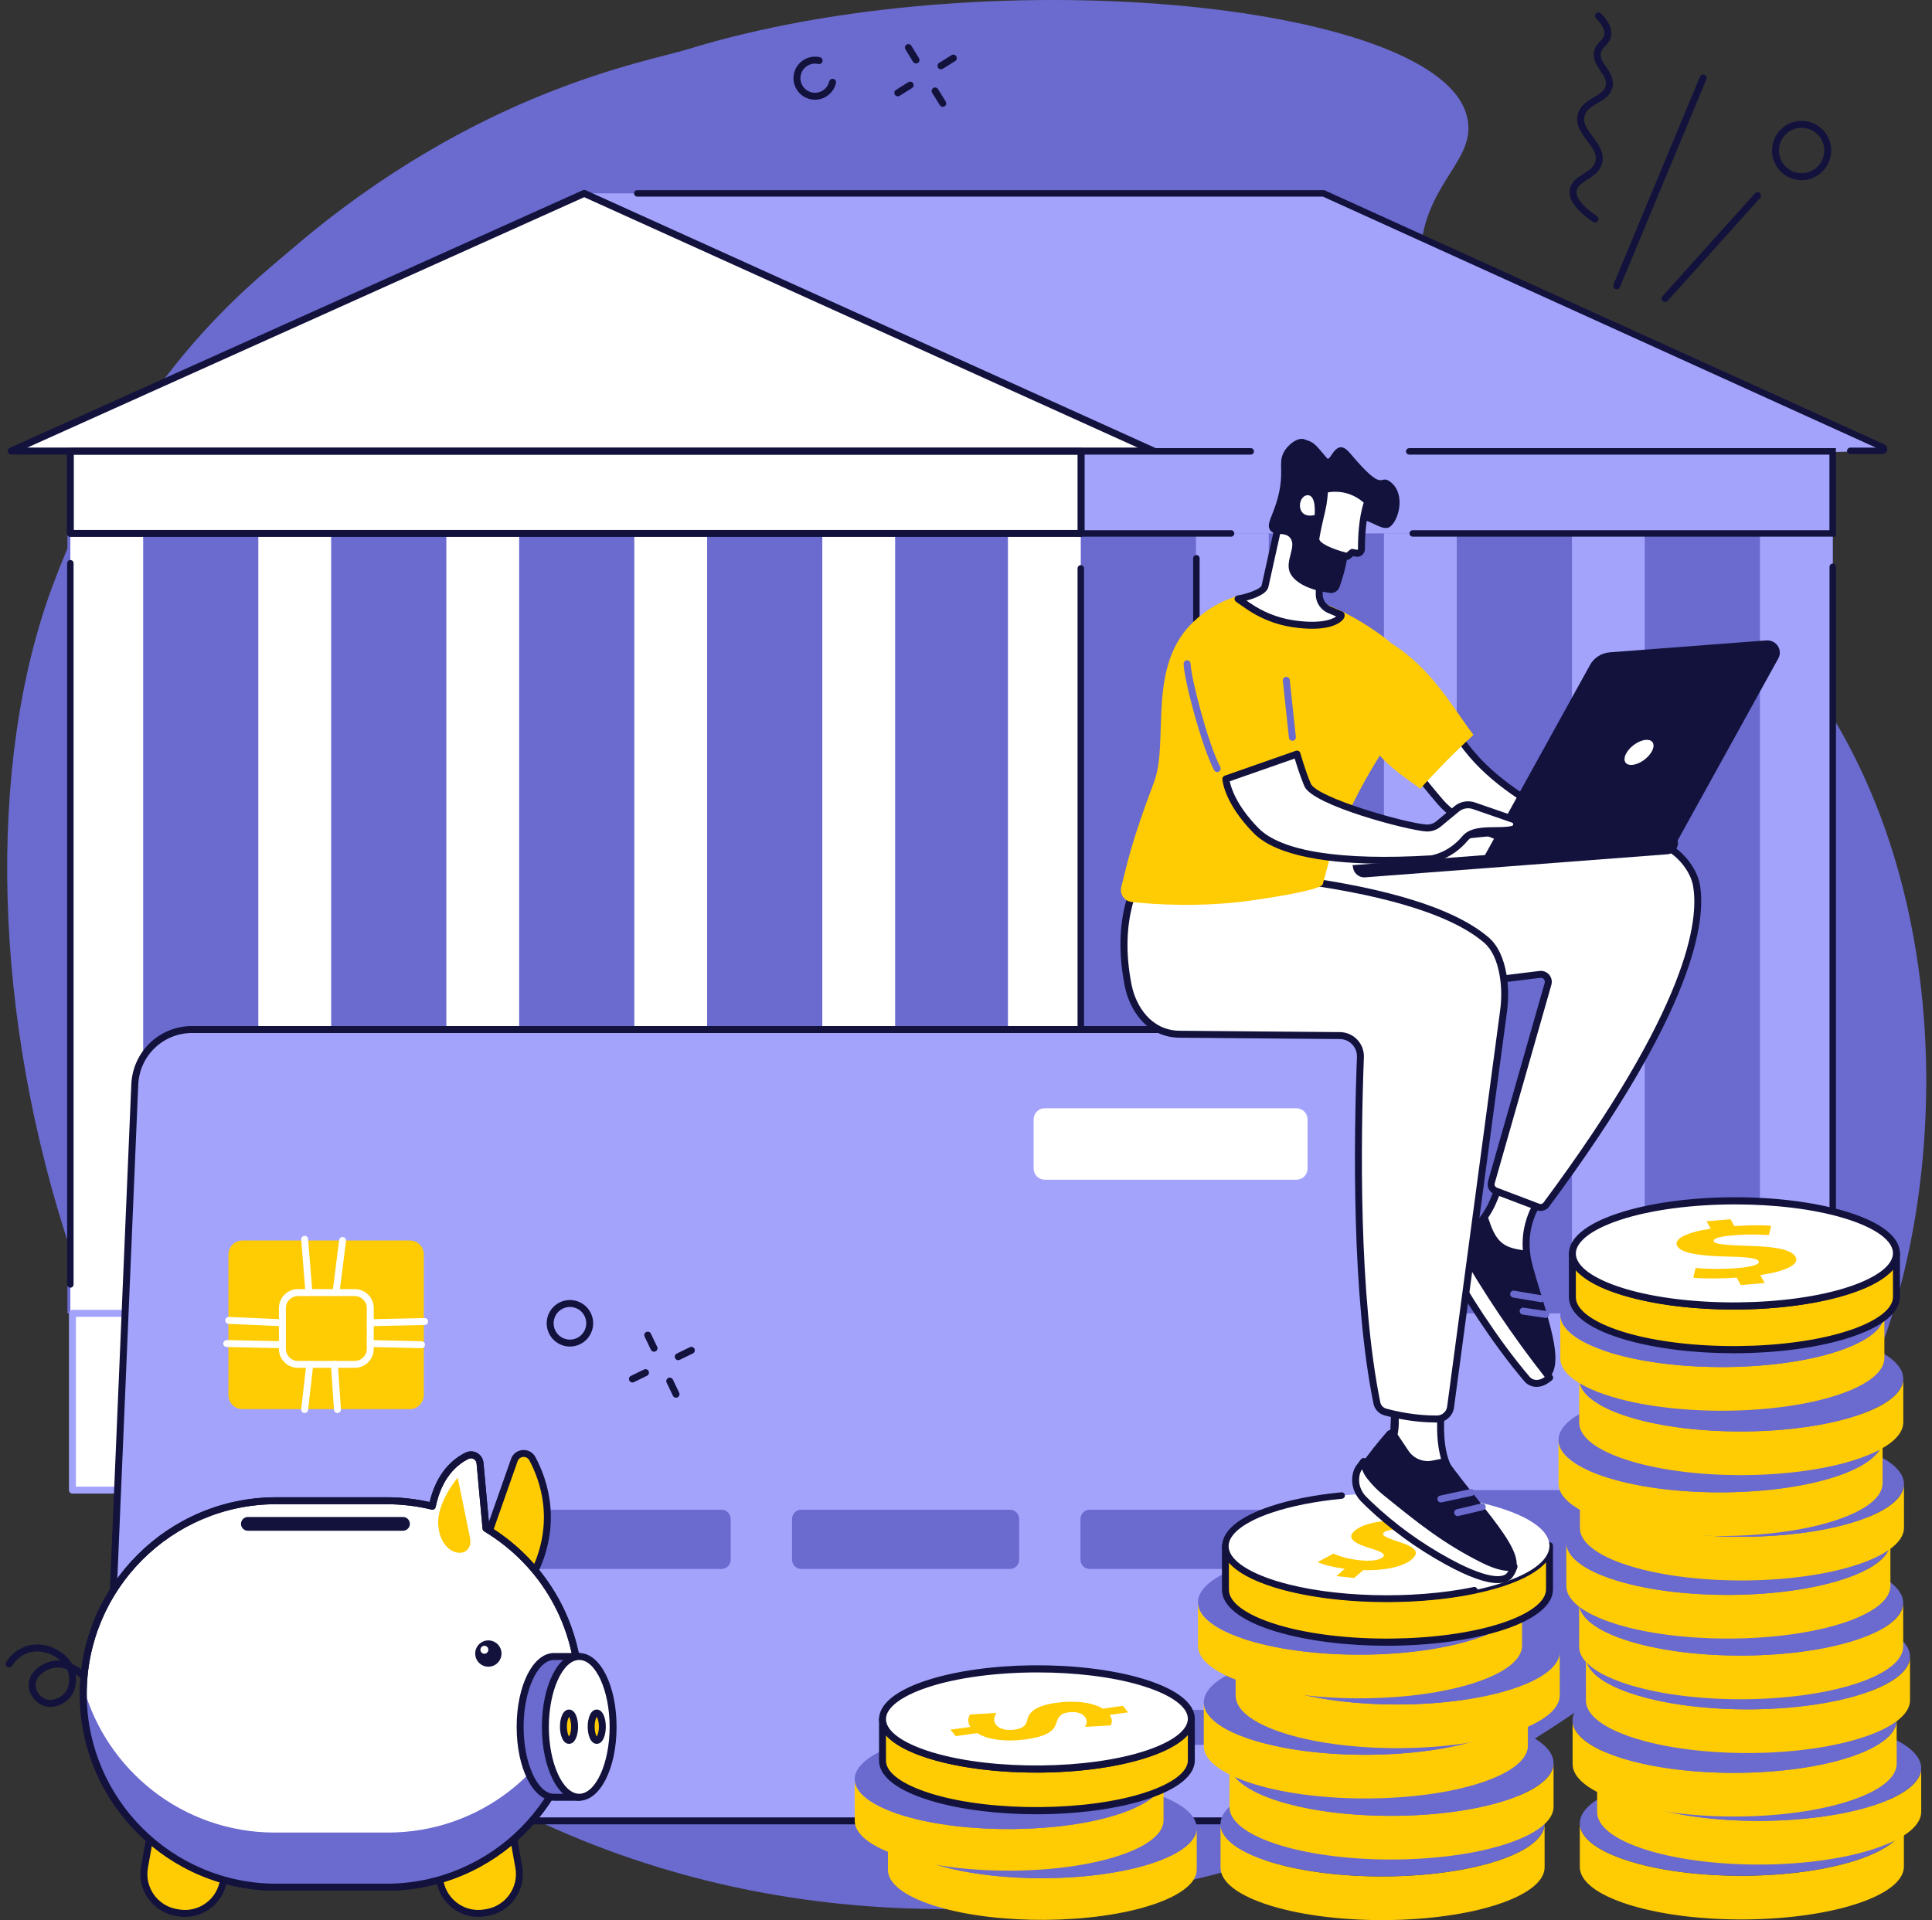 <svg width="168" height="167" viewBox="0 0 168 167" fill="none" xmlns="http://www.w3.org/2000/svg">
<rect x="0" y="0" width="168" height="167" fill="#333333" stroke="none"/>
<g clip-path="url(#clip0_434_9424)">
<path d="M59.791 4.286C56.153 5.406 41.499 7.848 25.382 21.654C21.478 24.998 11.298 32.824 4.556 50.999C-6.92 81.934 6.648 139.193 46.201 158.106C92.271 180.135 150.467 153.021 163.739 116.733C169.626 100.638 169.892 73.949 155.062 56.35C143.127 42.187 122.717 35.456 123.508 22.059C123.889 15.607 128.82 13.823 127.452 9.759C124.208 0.12 85.497 -3.625 59.791 4.286Z" fill="#6A6ACF"/>
<path d="M93.982 46.384H5.862V114.229H93.982V46.384Z" fill="#6A6ACF"/>
<path d="M115.096 16.818H50.875L103.83 40.707L163.521 39.211C163.73 39.211 163.791 38.927 163.601 38.84L115.097 16.818H115.096Z" fill="#A3A3FC"/>
<path d="M163.669 39.492H160.894C160.739 39.492 160.614 39.366 160.614 39.212C160.614 39.058 160.74 38.932 160.894 38.932H163.12L115.035 17.1H55.413C55.258 17.1 55.133 16.974 55.133 16.82C55.133 16.665 55.259 16.539 55.413 16.539H115.157L115.212 16.564L163.853 38.649C164.044 38.736 164.146 38.94 164.102 39.145C164.057 39.351 163.88 39.494 163.669 39.494V39.492Z" fill="#12123D"/>
<path d="M100.325 39.23H0.975L50.803 16.819L100.325 39.23Z" fill="white"/>
<path d="M100.325 39.532H0.974C0.832 39.532 0.709 39.432 0.679 39.292C0.649 39.153 0.721 39.012 0.85 38.954L50.679 16.544C50.757 16.508 50.849 16.508 50.927 16.544L100.449 38.954C100.578 39.012 100.649 39.154 100.619 39.292C100.589 39.431 100.466 39.531 100.324 39.531L100.325 39.532ZM2.382 38.927H98.924L50.802 17.151L2.382 38.927Z" fill="#12123D"/>
<path d="M159.361 46.313H94.009V114.109H159.361V46.313Z" fill="#6A6ACF"/>
<path d="M28.797 46.384H22.464V114.229H28.797V46.384Z" fill="white"/>
<path d="M45.144 46.384H38.812V114.229H45.144V46.384Z" fill="white"/>
<path d="M61.491 46.384H55.158V114.229H61.491V46.384Z" fill="white"/>
<path d="M77.838 46.384H71.505V114.229H77.838V46.384Z" fill="white"/>
<path d="M93.98 46.384H87.647V114.229H93.98V46.384Z" fill="white"/>
<path d="M12.45 46.384H6.117V114.229H12.45V46.384Z" fill="white"/>
<path d="M110.328 46.384H103.995V114.229H110.328V46.384Z" fill="#A3A3FC"/>
<path d="M126.674 46.384H120.342V114.229H126.674V46.384Z" fill="#A3A3FC"/>
<path d="M143.022 46.384H136.689V114.229H143.022V46.384Z" fill="#A3A3FC"/>
<path d="M159.369 46.384H153.036V114.229H159.369V46.384Z" fill="#A3A3FC"/>
<path d="M124.858 46.395H159.361V39.259H94.009V46.395H107.049H124.858Z" fill="#A3A3FC"/>
<path d="M93.982 114.23H71.506V129.602H93.982V114.23Z" fill="white"/>
<path d="M93.982 129.904H71.506C71.339 129.904 71.204 129.769 71.204 129.602V114.23C71.204 114.063 71.339 113.928 71.506 113.928H93.982C94.149 113.928 94.284 114.063 94.284 114.23V129.602C94.284 129.769 94.149 129.904 93.982 129.904ZM71.808 129.3H93.68V114.532H71.808V129.3Z" fill="#12123D"/>
<path d="M94.009 39.259H6.117V46.396H94.009V39.259Z" fill="white"/>
<path d="M94.009 46.698H6.117C5.95 46.698 5.815 46.562 5.815 46.395V39.258C5.815 39.091 5.95 38.956 6.117 38.956H94.009C94.176 38.956 94.311 39.091 94.311 39.258V46.395C94.311 46.562 94.176 46.698 94.009 46.698ZM6.419 46.093H93.707V39.56H6.419V46.093Z" fill="#12123D"/>
<path d="M28.787 114.23H6.3V129.602H28.787V114.23Z" fill="white"/>
<path d="M71.506 114.23H28.915V129.602H71.506V114.23Z" fill="white"/>
<path d="M71.506 129.904H28.915C28.748 129.904 28.613 129.769 28.613 129.602V114.23C28.613 114.063 28.748 113.928 28.915 113.928H71.506C71.673 113.928 71.808 114.063 71.808 114.23V129.602C71.808 129.769 71.673 129.904 71.506 129.904ZM29.217 129.3H71.204V114.532H29.217V129.3Z" fill="#12123D"/>
<path d="M159.415 114.23H94.076V129.602H159.415V114.23Z" fill="#A3A3FC"/>
<path d="M66.985 117.692H56.48C56.313 117.692 56.178 117.557 56.178 117.39C56.178 117.223 56.313 117.088 56.48 117.088H66.985C67.152 117.088 67.287 117.223 67.287 117.39C67.287 117.557 67.152 117.692 66.985 117.692Z" fill="#A3A3FC"/>
<path d="M66.985 120.764H51.392C51.225 120.764 51.09 120.629 51.09 120.462C51.09 120.295 51.225 120.16 51.392 120.16H66.985C67.152 120.16 67.287 120.295 67.287 120.462C67.287 120.629 67.152 120.764 66.985 120.764Z" fill="#A3A3FC"/>
<path d="M66.985 123.836H46.221C46.054 123.836 45.919 123.701 45.919 123.534C45.919 123.367 46.054 123.232 46.221 123.232H66.985C67.152 123.232 67.287 123.367 67.287 123.534C67.287 123.701 67.152 123.836 66.985 123.836Z" fill="#A3A3FC"/>
<path d="M66.986 126.908H32.938C32.771 126.908 32.636 126.773 32.636 126.606C32.636 126.438 32.771 126.303 32.938 126.303H66.986C67.153 126.303 67.288 126.438 67.288 126.606C67.288 126.773 67.153 126.908 66.986 126.908Z" fill="#A3A3FC"/>
<path d="M104.034 58.894C103.879 58.894 103.753 58.768 103.753 58.614V48.558C103.753 48.403 103.879 48.278 104.034 48.278C104.189 48.278 104.314 48.404 104.314 48.558V58.614C104.314 58.769 104.188 58.894 104.034 58.894Z" fill="#12123D"/>
<path d="M93.982 111.809C93.827 111.809 93.701 111.683 93.701 111.529V49.434C93.701 49.279 93.827 49.153 93.982 49.153C94.137 49.153 94.262 49.279 94.262 49.434V111.529C94.262 111.684 94.136 111.809 93.982 111.809Z" fill="#12123D"/>
<path d="M6.118 111.997C5.963 111.997 5.838 111.871 5.838 111.717V48.987C5.838 48.832 5.964 48.707 6.118 48.707C6.272 48.707 6.398 48.833 6.398 48.987V111.717C6.398 111.872 6.272 111.997 6.118 111.997Z" fill="#12123D"/>
<path d="M159.369 111.7C159.214 111.7 159.089 111.574 159.089 111.419V49.3C159.089 49.144 159.215 49.019 159.369 49.019C159.523 49.019 159.649 49.145 159.649 49.3V111.419C159.649 111.574 159.523 111.7 159.369 111.7Z" fill="#12123D"/>
<path d="M28.787 129.904H6.3C6.133 129.904 5.998 129.769 5.998 129.602V114.23C5.998 114.063 6.133 113.928 6.3 113.928H28.787C28.954 113.928 29.089 114.063 29.089 114.23V129.602C29.089 129.769 28.954 129.904 28.787 129.904ZM6.602 129.3H28.485V114.532H6.602V129.3Z" fill="#A3A3FC"/>
<path d="M107.05 46.676H93.73V38.977H108.761C108.916 38.977 109.04 39.103 109.04 39.259C109.04 39.414 108.915 39.539 108.761 39.539H94.29V46.115H107.05C107.205 46.115 107.331 46.241 107.331 46.395C107.331 46.55 107.205 46.676 107.05 46.676V46.676Z" fill="#12123D"/>
<path d="M159.641 46.677H122.845C122.69 46.677 122.565 46.551 122.565 46.396C122.565 46.242 122.69 46.116 122.845 46.116H159.081V39.54H122.544C122.389 39.54 122.263 39.414 122.263 39.26C122.263 39.105 122.389 38.978 122.544 38.978H159.641V46.678V46.677Z" fill="#12123D"/>
<path d="M114.377 158.369H14.872C11.675 158.369 9.121 155.702 9.256 152.504L11.719 94.328C11.832 91.653 14.032 89.543 16.707 89.543H116.814C120.012 89.543 122.565 92.209 122.43 95.407L119.992 152.98C119.865 155.992 117.389 158.369 114.377 158.369Z" fill="#A3A3FC"/>
<path d="M114.376 158.671H14.872C13.242 158.671 11.723 158.023 10.596 156.845C9.468 155.667 8.885 154.121 8.955 152.491L11.418 94.316C11.538 91.47 13.862 89.24 16.706 89.24H116.814C118.443 89.24 119.962 89.888 121.089 91.066C122.217 92.244 122.8 93.79 122.731 95.42L120.293 152.993C120.158 156.177 117.559 158.671 114.375 158.671H114.376ZM16.707 89.845C14.187 89.845 12.128 91.819 12.022 94.341L9.558 152.517C9.496 153.98 10.019 155.369 11.032 156.427C12.044 157.485 13.409 158.067 14.873 158.067H114.377C117.236 158.067 119.571 155.828 119.691 152.968L122.129 95.395C122.191 93.932 121.667 92.543 120.654 91.485C119.642 90.427 118.278 89.845 116.814 89.845H16.707Z" fill="#12123D"/>
<path d="M51.127 148.718H16.684C16.423 148.718 16.212 148.929 16.212 149.191V151.286C16.212 151.547 16.423 151.759 16.684 151.759H51.127C51.387 151.759 51.599 151.547 51.599 151.286V149.191C51.599 148.929 51.387 148.718 51.127 148.718Z" fill="#6A6ACF"/>
<path d="M112.187 148.718H100.711C100.45 148.718 100.238 148.929 100.238 149.191V151.286C100.238 151.547 100.45 151.759 100.711 151.759H112.187C112.448 151.759 112.659 151.547 112.659 151.286V149.191C112.659 148.929 112.448 148.718 112.187 148.718Z" fill="#6A6ACF"/>
<path d="M37.656 131.309H19.511C19.068 131.309 18.71 131.668 18.71 132.111V135.658C18.71 136.101 19.068 136.46 19.511 136.46H37.656C38.098 136.46 38.457 136.101 38.457 135.658V132.111C38.457 131.668 38.098 131.309 37.656 131.309Z" fill="#6A6ACF"/>
<path d="M62.737 131.309H44.592C44.15 131.309 43.791 131.668 43.791 132.111V135.658C43.791 136.101 44.15 136.46 44.592 136.46H62.737C63.179 136.46 63.538 136.101 63.538 135.658V132.111C63.538 131.668 63.179 131.309 62.737 131.309Z" fill="#6A6ACF"/>
<path d="M87.819 131.309H69.674C69.231 131.309 68.873 131.668 68.873 132.111V135.658C68.873 136.101 69.231 136.46 69.674 136.46H87.819C88.261 136.46 88.62 136.101 88.62 135.658V132.111C88.62 131.668 88.261 131.309 87.819 131.309Z" fill="#6A6ACF"/>
<path d="M112.899 131.309H94.754C94.312 131.309 93.953 131.668 93.953 132.111V135.658C93.953 136.101 94.312 136.46 94.754 136.46H112.899C113.341 136.46 113.7 136.101 113.7 135.658V132.111C113.7 131.668 113.341 131.309 112.899 131.309Z" fill="#6A6ACF"/>
<path d="M90.846 96.391H112.735C113.268 96.391 113.7 96.824 113.7 97.358V101.637C113.7 102.172 113.267 102.604 112.735 102.604H90.846C90.312 102.604 89.88 102.171 89.88 101.637V97.358C89.88 96.823 90.313 96.391 90.846 96.391Z" fill="white"/>
<path d="M35.627 107.891H21.088C20.41 107.891 19.861 108.44 19.861 109.118V121.333C19.861 122.011 20.41 122.561 21.088 122.561H35.627C36.305 122.561 36.854 122.011 36.854 121.333V109.118C36.854 108.44 36.305 107.891 35.627 107.891Z" fill="#FFCB03"/>
<path d="M30.853 118.968H25.9C24.993 118.968 24.254 118.229 24.254 117.321V113.768C24.254 112.86 24.993 112.12 25.9 112.12H30.853C31.76 112.12 32.499 112.86 32.499 113.768V117.321C32.499 118.229 31.76 118.968 30.853 118.968ZM25.9 112.726C25.326 112.726 24.858 113.194 24.858 113.769V117.321C24.858 117.897 25.326 118.365 25.9 118.365H30.853C31.427 118.365 31.895 117.897 31.895 117.321V113.769C31.895 113.194 31.427 112.726 30.853 112.726H25.9Z" fill="white"/>
<path d="M24.441 115.344C24.441 115.344 24.432 115.344 24.427 115.344L19.881 115.142C19.714 115.135 19.586 114.993 19.593 114.827C19.6 114.66 19.74 114.531 19.908 114.539L24.454 114.741C24.621 114.748 24.749 114.889 24.742 115.055C24.735 115.218 24.602 115.344 24.441 115.344Z" fill="white"/>
<path d="M24.441 117.258C24.441 117.258 24.436 117.258 24.434 117.258L19.71 117.157C19.543 117.154 19.41 117.016 19.414 116.849C19.418 116.682 19.553 116.549 19.722 116.553L24.447 116.653C24.614 116.657 24.746 116.795 24.743 116.962C24.739 117.126 24.605 117.258 24.441 117.258Z" fill="white"/>
<path d="M32.197 115.344C32.032 115.344 31.898 115.213 31.895 115.048C31.891 114.881 32.023 114.743 32.19 114.74L36.915 114.639C37.085 114.634 37.22 114.768 37.223 114.935C37.227 115.102 37.095 115.24 36.928 115.244L32.203 115.344C32.203 115.344 32.198 115.344 32.197 115.344Z" fill="white"/>
<path d="M36.654 117.258C36.654 117.258 36.65 117.258 36.647 117.258L32.189 117.157C32.022 117.154 31.89 117.015 31.895 116.849C31.898 116.682 32.036 116.545 32.203 116.554L36.661 116.654C36.828 116.658 36.96 116.797 36.955 116.963C36.952 117.127 36.817 117.259 36.653 117.259L36.654 117.258Z" fill="white"/>
<path d="M26.848 112.524C26.692 112.524 26.56 112.404 26.547 112.246L26.191 107.815C26.177 107.649 26.301 107.502 26.467 107.49C26.635 107.476 26.779 107.6 26.792 107.766L27.149 112.198C27.163 112.364 27.039 112.51 26.873 112.523C26.864 112.523 26.856 112.524 26.848 112.524Z" fill="white"/>
<path d="M29.256 112.423C29.243 112.423 29.23 112.423 29.217 112.421C29.052 112.4 28.935 112.248 28.956 112.083L29.491 107.852C29.512 107.687 29.662 107.569 29.828 107.59C29.993 107.611 30.111 107.763 30.09 107.928L29.555 112.159C29.536 112.311 29.405 112.422 29.256 112.422V112.423Z" fill="white"/>
<path d="M26.491 122.899C26.481 122.899 26.469 122.899 26.457 122.897C26.291 122.878 26.172 122.728 26.192 122.563L26.637 118.634C26.657 118.468 26.806 118.349 26.971 118.368C27.137 118.387 27.256 118.537 27.237 118.702L26.791 122.63C26.773 122.785 26.643 122.899 26.491 122.899Z" fill="white"/>
<path d="M29.343 122.899C29.186 122.899 29.053 122.777 29.042 122.618L28.775 118.689C28.764 118.523 28.889 118.379 29.056 118.367C29.222 118.356 29.366 118.481 29.378 118.648L29.645 122.577C29.656 122.743 29.531 122.887 29.364 122.899C29.357 122.899 29.351 122.899 29.343 122.899Z" fill="white"/>
<path d="M104.063 158.983L104.065 162.604C104.067 163.701 102.8 164.801 100.253 165.652C95.161 167.354 86.849 167.426 81.525 165.835C81.438 165.808 81.352 165.782 81.265 165.755C78.568 164.905 77.213 163.775 77.212 162.642L77.209 159.021C77.211 160.154 78.566 161.285 81.263 162.135C81.348 162.162 81.435 162.188 81.523 162.214C86.847 163.805 95.157 163.733 100.251 162.031C102.797 161.181 104.065 160.08 104.063 158.983Z" fill="#FFCB03"/>
<path d="M99.749 155.79C99.836 155.816 99.923 155.842 100.009 155.869C105.319 157.542 105.427 160.3 100.251 162.031C95.159 163.732 86.847 163.804 81.523 162.213C81.435 162.187 81.35 162.16 81.263 162.134C75.954 160.46 75.845 157.702 81.021 155.972C86.114 154.27 94.424 154.198 99.748 155.79H99.749Z" fill="#6A6ACF"/>
<path d="M101.175 154.707L101.178 158.328C101.18 159.425 99.912 160.525 97.366 161.376C92.273 163.078 83.962 163.15 78.638 161.559C78.55 161.532 78.464 161.506 78.378 161.479C75.68 160.629 74.325 159.499 74.324 158.366L74.321 154.745C74.323 155.878 75.678 157.008 78.375 157.858C78.461 157.886 78.547 157.912 78.635 157.938C83.959 159.529 92.27 159.457 97.363 157.755C99.909 156.904 101.177 155.804 101.175 154.707Z" fill="#FFCB03"/>
<path d="M96.861 151.513C96.948 151.54 97.035 151.566 97.121 151.594C102.431 153.266 102.54 156.025 97.363 157.755C92.271 159.457 83.959 159.529 78.635 157.938C78.548 157.911 78.462 157.885 78.375 157.858C73.066 156.185 72.957 153.427 78.134 151.697C83.226 149.995 91.536 149.923 96.86 151.514L96.861 151.513Z" fill="#6A6ACF"/>
<path d="M103.592 149.488L103.595 153.109C103.597 154.206 102.329 155.307 99.783 156.157C94.69 157.859 86.379 157.931 81.055 156.34C80.967 156.314 80.881 156.287 80.795 156.261C78.097 155.411 76.742 154.28 76.741 153.147L76.738 149.527C76.74 150.66 78.095 151.79 80.792 152.64C80.878 152.667 80.964 152.694 81.052 152.719C86.376 154.31 94.687 154.238 99.78 152.537C102.326 151.686 103.594 150.586 103.592 149.488Z" fill="#FFCB03"/>
<path d="M90.116 157.794C86.848 157.794 83.577 157.408 80.969 156.629C80.881 156.602 80.792 156.575 80.706 156.547C77.957 155.681 76.442 154.473 76.44 153.146L76.438 149.526C76.438 149.359 76.573 149.223 76.739 149.222C76.906 149.222 77.041 149.358 77.041 149.524C77.043 150.55 78.443 151.58 80.884 152.349C80.969 152.376 81.054 152.402 81.14 152.428C86.382 153.995 94.701 153.914 99.685 152.248C101.978 151.482 103.293 150.475 103.291 149.487C103.291 149.32 103.426 149.185 103.593 149.185C103.76 149.185 103.895 149.32 103.895 149.487V149.489L103.898 153.108C103.9 154.392 102.472 155.577 99.879 156.443C97.191 157.342 93.654 157.794 90.116 157.794ZM77.041 150.933L77.043 153.146C77.045 154.172 78.445 155.202 80.886 155.97C80.971 155.997 81.056 156.023 81.141 156.049C86.383 157.615 94.702 157.535 99.687 155.869C101.981 155.103 103.295 154.096 103.293 153.108L103.291 150.895C102.643 151.625 101.483 152.285 99.875 152.821C94.704 154.549 86.398 154.63 80.965 153.007C80.877 152.98 80.789 152.953 80.702 152.926C78.966 152.379 77.722 151.696 77.041 150.932V150.933Z" fill="#12123D"/>
<path d="M99.278 146.295C99.365 146.321 99.452 146.348 99.538 146.374C104.848 148.048 104.957 150.806 99.78 152.536C94.688 154.237 86.376 154.31 81.052 152.718C80.965 152.692 80.879 152.665 80.792 152.639C75.483 150.965 75.374 148.207 80.551 146.477C85.643 144.775 93.953 144.703 99.277 146.295H99.278Z" fill="white"/>
<path d="M90.113 154.174C86.845 154.174 83.575 153.787 80.966 153.008C80.878 152.981 80.79 152.954 80.703 152.926C77.963 152.064 76.449 150.859 76.438 149.538C76.427 148.248 77.854 147.06 80.457 146.19C85.627 144.462 93.933 144.381 99.365 146.004C99.455 146.031 99.542 146.058 99.63 146.086C102.369 146.948 103.884 148.152 103.896 149.475C103.907 150.764 102.48 151.952 99.878 152.822C97.19 153.721 93.654 154.174 90.115 154.174H90.113ZM90.228 145.459C86.734 145.459 83.24 145.897 80.647 146.763C78.347 147.532 77.032 148.541 77.041 149.532C77.05 150.555 78.451 151.583 80.884 152.349C80.969 152.376 81.054 152.402 81.14 152.428C86.382 153.995 94.701 153.914 99.685 152.248C101.985 151.479 103.3 150.47 103.291 149.479C103.282 148.456 101.881 147.429 99.448 146.662C99.364 146.635 99.279 146.609 99.192 146.583C96.677 145.832 93.453 145.459 90.228 145.459Z" fill="#12123D"/>
<path d="M97.642 148.37L98.107 148.929L96.492 149.156C96.753 149.547 96.709 149.84 96.572 150.069L94.36 150.194C94.439 150.017 94.644 149.695 94.304 149.284C94.162 149.113 93.957 149.011 93.727 148.957C93.455 148.894 93.147 148.897 92.869 148.936C92.263 149.021 92.044 149.275 91.857 149.842C91.649 150.63 90.867 151.046 89.215 151.278C88.132 151.429 87.023 151.409 86.134 151.201C85.681 151.095 85.284 150.942 84.977 150.737L83.105 151L82.641 150.44L84.385 150.196C84.124 149.805 84.146 149.388 84.371 149.114L86.661 148.984C86.437 149.284 86.33 149.674 86.638 150.045C86.778 150.215 87.005 150.342 87.295 150.408C87.561 150.471 87.879 150.482 88.23 150.433C88.928 150.335 89.217 150.091 89.325 149.603C89.48 148.899 90.053 148.353 91.834 148.104C92.903 147.954 93.947 147.981 94.79 148.177C95.221 148.278 95.599 148.423 95.901 148.611L97.644 148.366L97.642 148.37Z" fill="#FFCB03"/>
<path d="M134.312 158.609L134.315 162.409C134.317 163.56 132.986 164.714 130.314 165.608C124.97 167.393 116.248 167.469 110.661 165.799C110.568 165.772 110.478 165.745 110.388 165.715C107.557 164.823 106.135 163.637 106.134 162.449L106.131 158.649C106.133 159.838 107.554 161.024 110.385 161.916C110.475 161.944 110.566 161.972 110.658 162C116.245 163.669 124.967 163.594 130.312 161.808C132.984 160.915 134.314 159.761 134.312 158.609Z" fill="#FFCB03"/>
<path d="M129.785 155.257C129.877 155.285 129.967 155.313 130.057 155.341C135.63 157.097 135.743 159.992 130.312 161.807C124.968 163.593 116.245 163.668 110.658 161.999C110.566 161.971 110.475 161.944 110.385 161.915C104.813 160.159 104.7 157.264 110.132 155.449C115.476 153.663 124.197 153.587 129.784 155.257H129.785Z" fill="#6A6ACF"/>
<path d="M135.092 153.339L135.094 157.139C135.096 158.29 133.766 159.444 131.094 160.338C125.75 162.124 117.028 162.199 111.44 160.53C111.348 160.502 111.257 160.475 111.167 160.446C108.336 159.554 106.915 158.368 106.913 157.179L106.91 153.379C106.912 154.568 108.334 155.754 111.164 156.646C111.255 156.674 111.345 156.702 111.437 156.73C117.024 158.4 125.746 158.325 131.091 156.538C133.763 155.645 135.094 154.491 135.092 153.339Z" fill="#FFCB03"/>
<path d="M130.564 149.988C130.656 150.015 130.746 150.043 130.836 150.072C136.41 151.827 136.523 154.722 131.091 156.537C125.747 158.323 117.025 158.399 111.437 156.729C111.345 156.702 111.255 156.674 111.164 156.645C105.592 154.889 105.479 151.994 110.911 150.179C116.255 148.394 124.976 148.318 130.563 149.988H130.564Z" fill="#6A6ACF"/>
<path d="M132.858 148.028L132.861 151.828C132.863 152.979 131.532 154.133 128.86 155.027C123.516 156.813 114.794 156.889 109.206 155.219C109.114 155.192 109.024 155.164 108.934 155.135C106.103 154.243 104.681 153.057 104.679 151.868L104.677 148.068C104.679 149.257 106.1 150.443 108.931 151.335C109.021 151.363 109.112 151.391 109.204 151.419C114.79 153.089 123.512 153.014 128.858 151.227C131.53 150.334 132.86 149.18 132.858 148.028Z" fill="#FFCB03"/>
<path d="M128.33 144.678C128.423 144.705 128.513 144.733 128.603 144.762C134.176 146.517 134.289 149.412 128.858 151.227C123.513 153.013 114.791 153.089 109.204 151.419C109.112 151.392 109.021 151.364 108.931 151.335C103.359 149.58 103.246 146.684 108.678 144.869C114.022 143.084 122.743 143.008 128.329 144.678H128.33Z" fill="#6A6ACF"/>
<path d="M135.627 143.654L135.63 147.454C135.631 148.605 134.301 149.759 131.629 150.653C126.285 152.439 117.563 152.515 111.975 150.845C111.883 150.817 111.793 150.79 111.702 150.761C108.872 149.869 107.45 148.683 107.448 147.494L107.445 143.694C107.447 144.883 108.869 146.07 111.7 146.961C111.79 146.989 111.88 147.017 111.972 147.045C117.559 148.715 126.281 148.64 131.626 146.853C134.298 145.96 135.629 144.806 135.627 143.654Z" fill="#FFCB03"/>
<path d="M131.098 140.303C131.19 140.33 131.28 140.358 131.372 140.387C136.945 142.142 137.058 145.037 131.626 146.852C126.282 148.638 117.56 148.714 111.972 147.044C111.88 147.017 111.79 146.989 111.7 146.96C106.128 145.205 106.014 142.309 111.446 140.494C116.79 138.709 125.511 138.633 131.098 140.303Z" fill="#6A6ACF"/>
<path d="M132.352 139.32L132.355 143.12C132.357 144.271 131.026 145.425 128.354 146.319C123.01 148.105 114.288 148.181 108.701 146.511C108.609 146.484 108.518 146.456 108.428 146.427C105.597 145.535 104.175 144.349 104.174 143.16L104.171 139.361C104.173 140.549 105.594 141.735 108.425 142.627C108.516 142.656 108.606 142.683 108.698 142.711C114.285 144.381 123.007 144.306 128.352 142.519C131.024 141.627 132.354 140.473 132.352 139.32Z" fill="#FFCB03"/>
<path d="M127.825 135.97C127.917 135.997 128.007 136.026 128.097 136.054C133.67 137.81 133.783 140.705 128.352 142.52C123.008 144.305 114.286 144.381 108.698 142.711C108.606 142.684 108.516 142.656 108.425 142.627C102.853 140.872 102.74 137.977 108.172 136.162C113.516 134.376 122.237 134.3 127.824 135.97H127.825Z" fill="#6A6ACF"/>
<path d="M134.737 134.437L134.74 138.237C134.742 139.388 133.411 140.542 130.739 141.436C125.395 143.222 116.673 143.297 111.085 141.628C110.993 141.6 110.903 141.573 110.813 141.544C107.982 140.652 106.56 139.466 106.558 138.277L106.556 134.477C106.557 135.666 107.979 136.852 110.81 137.744C110.9 137.772 110.991 137.8 111.083 137.828C116.669 139.498 125.391 139.423 130.736 137.636C133.408 136.743 134.739 135.589 134.737 134.437Z" fill="#FFCB03"/>
<path d="M120.595 143.139C117.167 143.139 113.736 142.734 111 141.916C110.907 141.888 110.815 141.86 110.723 141.831C107.845 140.925 106.259 139.662 106.258 138.276L106.255 134.476C106.255 134.309 106.39 134.174 106.557 134.173C106.724 134.173 106.859 134.308 106.859 134.475C106.86 135.56 108.334 136.645 110.901 137.454C110.99 137.483 111.079 137.51 111.169 137.537C116.673 139.182 125.408 139.097 130.641 137.348C133.054 136.542 134.436 135.48 134.436 134.437C134.436 134.27 134.57 134.135 134.737 134.135C134.904 134.135 135.039 134.27 135.039 134.437V134.439L135.042 138.236C135.044 139.576 133.55 140.814 130.835 141.722C128.015 142.664 124.306 143.139 120.595 143.139ZM106.859 135.915L106.86 138.276C106.862 139.36 108.336 140.446 110.903 141.255C110.992 141.283 111.081 141.311 111.171 141.337C116.674 142.982 125.409 142.897 130.643 141.149C133.056 140.343 134.438 139.281 134.437 138.238L134.436 135.877C133.762 136.652 132.538 137.353 130.831 137.924C125.408 139.736 116.695 139.822 110.996 138.118C110.903 138.091 110.811 138.062 110.72 138.033C108.879 137.453 107.566 136.727 106.86 135.917L106.859 135.915Z" fill="#12123D"/>
<path d="M130.208 131.085C130.3 131.113 130.391 131.141 130.481 131.169C136.054 132.925 136.167 135.82 130.735 137.635C125.391 139.421 116.669 139.497 111.082 137.827C110.99 137.799 110.899 137.772 110.809 137.743C105.237 135.987 105.124 133.092 110.555 131.277C115.9 129.491 124.621 129.416 130.207 131.085H130.208Z" fill="white"/>
<path d="M124.104 131.766L123.428 132.358C124.04 132.438 124.5 132.53 124.858 132.626C125.105 132.692 125.303 132.761 125.466 132.827L124.139 133.539C123.969 133.477 123.738 133.383 123.394 133.291C123.079 133.206 122.669 133.122 122.125 133.064C121.098 132.953 120.552 133.106 120.335 133.294C120.082 133.516 120.474 133.717 121.571 134.077C123.129 134.563 123.464 135.015 122.772 135.62C122.088 136.219 120.51 136.623 118.539 136.561L117.755 137.247L116.206 137.08L116.936 136.441C116.352 136.365 115.816 136.258 115.381 136.142C115.044 136.051 114.769 135.954 114.58 135.861L115.953 135.125C116.197 135.239 116.513 135.356 116.895 135.459C117.277 135.561 117.725 135.649 118.239 135.704C119.14 135.801 119.924 135.72 120.232 135.45C120.524 135.195 120.202 134.979 119.226 134.684C117.811 134.26 117.042 133.799 117.787 133.146C118.464 132.554 119.973 132.196 121.826 132.237L122.555 131.598L124.104 131.765V131.766Z" fill="#FFCB03"/>
<path d="M120.602 139.309C117.131 139.309 113.687 138.898 111.002 138.095C110.909 138.068 110.817 138.04 110.726 138.01C107.868 137.11 106.287 135.859 106.275 134.489C106.264 133.153 107.753 131.918 110.468 131.011C112.177 130.44 114.311 130.019 116.64 129.794C116.795 129.78 116.931 129.893 116.946 130.047C116.961 130.202 116.848 130.339 116.694 130.354C114.407 130.575 112.314 130.986 110.646 131.544C108.216 132.355 106.827 133.428 106.836 134.484C106.845 135.575 108.325 136.666 110.895 137.475C110.983 137.504 111.072 137.531 111.163 137.557C115.816 138.948 122.799 139.143 128.147 138.032C128.299 138 128.447 138.098 128.479 138.25C128.511 138.402 128.413 138.551 128.261 138.583C125.912 139.071 123.25 139.31 120.603 139.31L120.602 139.309Z" fill="#12123D"/>
<path d="M165.554 158.551L165.556 162.351C165.558 163.502 164.228 164.656 161.556 165.55C156.211 167.336 147.489 167.412 141.902 165.742C141.81 165.714 141.719 165.687 141.629 165.658C138.798 164.766 137.377 163.58 137.375 162.391L137.372 158.591C137.374 159.78 138.796 160.966 141.626 161.858C141.717 161.886 141.807 161.915 141.899 161.942C147.486 163.612 156.208 163.537 161.553 161.75C164.225 160.857 165.555 159.703 165.554 158.551Z" fill="#FFCB03"/>
<path d="M161.026 155.2C161.118 155.227 161.208 155.255 161.298 155.284C166.871 157.039 166.985 159.934 161.553 161.749C156.209 163.535 147.487 163.611 141.899 161.941C141.807 161.914 141.717 161.886 141.626 161.857C136.054 160.101 135.941 157.206 141.373 155.391C146.717 153.606 155.438 153.53 161.025 155.2H161.026Z" fill="#6A6ACF"/>
<path d="M167.06 153.777L167.063 157.577C167.065 158.728 165.734 159.882 163.062 160.776C157.718 162.562 148.996 162.638 143.409 160.968C143.317 160.941 143.226 160.913 143.136 160.884C140.305 159.992 138.883 158.806 138.882 157.617L138.879 153.818C138.881 155.006 140.302 156.192 143.133 157.084C143.224 157.112 143.314 157.141 143.406 157.168C148.993 158.838 157.715 158.763 163.06 156.976C165.732 156.084 167.062 154.929 167.06 153.777Z" fill="#FFCB03"/>
<path d="M162.533 150.426C162.625 150.453 162.715 150.481 162.805 150.51C168.378 152.265 168.491 155.16 163.06 156.975C157.716 158.761 148.994 158.837 143.406 157.167C143.314 157.14 143.224 157.112 143.133 157.083C137.561 155.328 137.448 152.433 142.88 150.618C148.224 148.832 156.945 148.756 162.532 150.426H162.533Z" fill="#6A6ACF"/>
<path d="M164.928 149.6L164.93 153.4C164.932 154.552 163.602 155.706 160.93 156.599C155.585 158.385 146.863 158.461 141.276 156.791C141.184 156.764 141.093 156.736 141.003 156.707C138.172 155.815 136.751 154.629 136.749 153.44L136.746 149.641C136.748 150.829 138.17 152.015 141 152.907C141.091 152.936 141.181 152.964 141.273 152.991C146.86 154.661 155.582 154.586 160.927 152.8C163.599 151.907 164.929 150.753 164.928 149.6Z" fill="#FFCB03"/>
<path d="M160.399 146.249C160.491 146.276 160.581 146.305 160.671 146.333C166.244 148.089 166.358 150.984 160.926 152.799C155.582 154.584 146.86 154.66 141.272 152.99C141.18 152.963 141.09 152.936 140.999 152.906C135.427 151.151 135.314 148.256 140.746 146.441C146.09 144.655 154.811 144.579 160.398 146.249H160.399Z" fill="#6A6ACF"/>
<path d="M166.086 144.078L166.089 147.878C166.09 149.029 164.76 150.183 162.088 151.077C156.744 152.863 148.022 152.938 142.434 151.268C142.342 151.241 142.252 151.214 142.161 151.184C139.331 150.292 137.909 149.107 137.907 147.918L137.904 144.118C137.906 145.307 139.328 146.493 142.159 147.385C142.249 147.413 142.339 147.441 142.431 147.469C148.018 149.138 156.74 149.064 162.085 147.277C164.757 146.384 166.088 145.23 166.086 144.078Z" fill="#FFCB03"/>
<path d="M161.558 140.726C161.65 140.754 161.74 140.782 161.831 140.81C167.404 142.566 167.517 145.461 162.085 147.276C156.741 149.062 148.019 149.138 142.431 147.468C142.339 147.44 142.249 147.413 142.159 147.384C136.587 145.628 136.473 142.733 141.905 140.918C147.249 139.132 155.97 139.057 161.557 140.726H161.558Z" fill="#6A6ACF"/>
<path d="M165.495 139.4L165.498 143.2C165.5 144.351 164.169 145.505 161.497 146.399C156.153 148.184 147.431 148.26 141.843 146.59C141.751 146.563 141.661 146.536 141.571 146.506C138.74 145.614 137.318 144.428 137.316 143.24L137.313 139.44C137.315 140.629 138.737 141.815 141.568 142.707C141.658 142.735 141.748 142.762 141.84 142.791C147.427 144.46 156.149 144.386 161.494 142.599C164.166 141.706 165.497 140.552 165.495 139.4Z" fill="#FFCB03"/>
<path d="M160.967 136.049C161.059 136.077 161.15 136.105 161.24 136.133C166.813 137.889 166.926 140.784 161.494 142.599C156.15 144.385 147.428 144.46 141.84 142.791C141.748 142.763 141.658 142.736 141.568 142.707C135.996 140.951 135.883 138.056 141.314 136.241C146.658 134.455 155.38 134.379 160.966 136.049H160.967Z" fill="#6A6ACF"/>
<path d="M164.381 134.122L164.384 137.922C164.385 139.073 163.055 140.227 160.383 141.121C155.039 142.907 146.317 142.982 140.729 141.313C140.637 141.285 140.547 141.258 140.456 141.229C137.626 140.337 136.204 139.151 136.202 137.962L136.199 134.162C136.201 135.351 137.623 136.537 140.454 137.429C140.544 137.457 140.634 137.484 140.726 137.513C146.313 139.183 155.035 139.108 160.38 137.321C163.052 136.428 164.383 135.273 164.381 134.122Z" fill="#FFCB03"/>
<path d="M159.853 130.771C159.945 130.799 160.035 130.827 160.126 130.855C165.699 132.611 165.812 135.506 160.38 137.321C155.036 139.107 146.314 139.183 140.726 137.513C140.634 137.485 140.544 137.458 140.454 137.429C134.881 135.673 134.768 132.778 140.2 130.963C145.544 129.177 154.265 129.102 159.852 130.771H159.853Z" fill="#6A6ACF"/>
<path d="M165.562 129.069L165.565 132.868C165.567 134.02 164.236 135.174 161.564 136.067C156.22 137.853 147.498 137.929 141.911 136.259C141.818 136.232 141.728 136.204 141.638 136.175C138.807 135.283 137.385 134.097 137.384 132.909L137.381 129.109C137.383 130.297 138.804 131.483 141.635 132.375C141.725 132.404 141.816 132.432 141.908 132.459C147.495 134.129 156.217 134.054 161.562 132.268C164.234 131.375 165.564 130.221 165.562 129.069Z" fill="#FFCB03"/>
<path d="M161.035 125.717C161.127 125.744 161.217 125.773 161.307 125.801C166.88 127.557 166.993 130.452 161.562 132.267C156.218 134.053 147.495 134.128 141.908 132.458C141.816 132.431 141.725 132.404 141.635 132.374C136.063 130.619 135.95 127.724 141.382 125.909C146.726 124.123 155.447 124.047 161.034 125.717H161.035Z" fill="#6A6ACF"/>
<path d="M163.701 125.203L163.704 129.003C163.706 130.154 162.375 131.308 159.703 132.202C154.359 133.988 145.637 134.064 140.049 132.394C139.957 132.366 139.867 132.339 139.777 132.31C136.946 131.418 135.524 130.232 135.522 129.043L135.52 125.243C135.521 126.432 136.943 127.618 139.774 128.51C139.864 128.538 139.954 128.567 140.047 128.594C145.633 130.264 154.355 130.189 159.7 128.402C162.372 127.509 163.703 126.354 163.701 125.203Z" fill="#FFCB03"/>
<path d="M159.172 121.853C159.264 121.88 159.355 121.908 159.445 121.937C165.018 123.692 165.131 126.587 159.699 128.402C154.355 130.188 145.633 130.264 140.046 128.594C139.953 128.567 139.863 128.539 139.773 128.51C134.201 126.754 134.088 123.859 139.519 122.044C144.863 120.259 153.585 120.183 159.171 121.853H159.172Z" fill="#6A6ACF"/>
<path d="M165.501 119.907L165.504 123.707C165.505 124.858 164.175 126.013 161.503 126.906C156.159 128.691 147.437 128.767 141.849 127.097C141.757 127.07 141.667 127.043 141.576 127.013C138.746 126.121 137.324 124.936 137.322 123.747L137.319 119.947C137.321 121.136 138.743 122.322 141.574 123.214C141.664 123.242 141.754 123.269 141.846 123.298C147.433 124.967 156.155 124.893 161.5 123.106C164.172 122.213 165.503 121.059 165.501 119.907Z" fill="#FFCB03"/>
<path d="M160.973 116.556C161.065 116.584 161.155 116.612 161.246 116.64C166.819 118.396 166.932 121.291 161.5 123.106C156.156 124.892 147.434 124.968 141.846 123.298C141.754 123.27 141.664 123.243 141.574 123.214C136.002 121.458 135.888 118.563 141.32 116.748C146.664 114.962 155.385 114.886 160.972 116.556H160.973Z" fill="#6A6ACF"/>
<path d="M163.858 114.307L163.861 118.107C163.863 119.258 162.532 120.412 159.86 121.306C154.516 123.091 145.794 123.167 140.206 121.497C140.114 121.47 140.024 121.443 139.934 121.413C137.103 120.521 135.681 119.335 135.679 118.147L135.677 114.347C135.679 115.536 137.1 116.722 139.931 117.614C140.021 117.642 140.112 117.669 140.204 117.698C145.79 119.367 154.512 119.292 159.858 117.506C162.53 116.613 163.86 115.459 163.858 114.307Z" fill="#FFCB03"/>
<path d="M159.33 110.956C159.423 110.984 159.513 111.012 159.603 111.04C165.176 112.796 165.289 115.691 159.858 117.506C154.513 119.292 145.791 119.367 140.204 117.698C140.112 117.67 140.021 117.643 139.931 117.614C134.359 115.858 134.246 112.963 139.678 111.148C145.022 109.362 153.743 109.286 159.329 110.956H159.33Z" fill="#6A6ACF"/>
<path d="M164.908 108.995L164.911 112.795C164.913 113.946 163.582 115.1 160.91 115.994C155.566 117.78 146.844 117.856 141.256 116.186C141.164 116.158 141.074 116.131 140.984 116.102C138.153 115.21 136.731 114.024 136.729 112.835L136.727 109.035C136.728 110.224 138.15 111.41 140.981 112.302C141.071 112.33 141.161 112.358 141.254 112.386C146.84 114.056 155.562 113.981 160.907 112.194C163.579 111.301 164.91 110.147 164.908 108.995Z" fill="#FFCB03"/>
<path d="M150.765 117.698C147.337 117.698 143.907 117.292 141.17 116.474C141.077 116.446 140.985 116.418 140.893 116.389C138.015 115.483 136.43 114.22 136.428 112.834L136.425 109.034C136.425 108.867 136.56 108.732 136.727 108.731C136.894 108.731 137.029 108.866 137.029 109.033C137.03 110.118 138.504 111.204 141.071 112.012C141.16 112.041 141.249 112.068 141.339 112.095C146.842 113.74 155.578 113.655 160.811 111.907C163.224 111.1 164.606 110.039 164.605 108.995C164.605 108.828 164.74 108.693 164.907 108.693C165.074 108.693 165.209 108.828 165.209 108.994V108.997L165.212 112.794C165.214 114.134 163.72 115.372 161.005 116.28C158.185 117.222 154.476 117.698 150.765 117.698H150.765ZM137.029 110.473L137.031 112.834C137.033 113.918 138.507 115.004 141.074 115.813C141.162 115.841 141.252 115.869 141.342 115.895C146.845 117.54 155.58 117.456 160.813 115.707C163.227 114.901 164.609 113.839 164.608 112.796L164.606 110.435C163.933 111.21 162.709 111.911 161.002 112.482C155.578 114.294 146.866 114.38 141.167 112.676C141.074 112.649 140.982 112.62 140.891 112.591C139.049 112.011 137.737 111.285 137.029 110.475V110.473Z" fill="#12123D"/>
<path d="M160.38 105.644C160.472 105.671 160.563 105.699 160.653 105.728C166.226 107.483 166.339 110.378 160.907 112.193C155.563 113.979 146.841 114.055 141.254 112.385C141.161 112.358 141.071 112.33 140.981 112.301C135.409 110.545 135.296 107.65 140.727 105.835C146.071 104.05 154.793 103.974 160.379 105.644H160.38Z" fill="white"/>
<path d="M150.763 113.898C147.335 113.898 143.904 113.492 141.167 112.674C141.074 112.647 140.982 112.619 140.891 112.589C138.023 111.686 136.437 110.428 136.425 109.047C136.413 107.701 137.908 106.459 140.632 105.549C146.055 103.736 154.767 103.651 160.466 105.354C160.56 105.382 160.651 105.41 160.743 105.439C163.611 106.343 165.197 107.601 165.209 108.981C165.221 110.327 163.726 111.57 161.002 112.48C158.183 113.422 154.474 113.898 150.762 113.898H150.763ZM150.883 104.753C147.214 104.753 143.546 105.213 140.823 106.122C138.403 106.931 137.019 107.995 137.029 109.043C137.038 110.124 138.511 111.206 141.071 112.013C141.16 112.042 141.249 112.069 141.339 112.096C146.842 113.741 155.578 113.656 160.811 111.907C163.231 111.099 164.615 110.034 164.606 108.987C164.596 107.906 163.123 106.823 160.562 106.016C160.472 105.988 160.384 105.96 160.293 105.934C157.653 105.145 154.267 104.753 150.882 104.753H150.883Z" fill="#12123D"/>
<path d="M154.01 106.603L153.821 107.422C153.229 107.394 152.166 107.32 150.638 107.449C149.261 107.564 148.92 107.792 149.025 107.983C149.062 108.047 149.157 108.1 149.321 108.144C149.721 108.252 150.531 108.306 151.896 108.352C153.358 108.392 154.387 108.496 155.075 108.681C155.65 108.835 155.987 109.046 156.142 109.324C156.478 109.928 155.428 110.556 153.065 110.898L153.451 111.591L151.372 111.766L151.013 111.121C149.582 111.221 148.134 111.214 147.245 111.133L147.44 110.285C148.419 110.366 149.749 110.404 151.126 110.288C152.337 110.186 153.08 109.967 152.93 109.695C152.881 109.607 152.757 109.536 152.548 109.48C152.151 109.373 151.444 109.319 150.353 109.295C148.878 109.262 147.655 109.17 146.845 108.953C146.334 108.816 145.987 108.628 145.845 108.373C145.513 107.776 146.568 107.197 148.758 106.863L148.4 106.219L150.477 106.043L150.808 106.641C152.241 106.542 153.248 106.557 154.008 106.607L154.01 106.603Z" fill="#FFCB03"/>
<path d="M4.391 148.456C4.143 148.456 3.886 148.406 3.63 148.289C2.946 147.975 2.478 147.247 2.492 146.518C2.514 145.357 3.686 144.707 4.302 144.525C4.615 144.433 4.941 144.407 5.271 144.439C5.077 144.264 4.893 144.148 4.793 144.086C4.58 143.953 3.46 143.313 2.258 143.829C1.64 144.093 1.265 144.547 1.058 144.881C0.97 145.023 0.784 145.068 0.642 144.979C0.5 144.891 0.457 144.705 0.544 144.563C0.797 144.155 1.257 143.6 2.02 143.273C3.499 142.638 4.857 143.411 5.113 143.573C5.337 143.714 5.899 144.067 6.268 144.717C6.952 145.031 7.598 145.588 8.101 146.338C8.194 146.477 8.157 146.664 8.019 146.758C7.88 146.851 7.693 146.814 7.6 146.675C7.307 146.239 6.954 145.876 6.577 145.603C6.644 146.032 6.706 147.069 5.931 147.805C5.571 148.146 5.007 148.455 4.389 148.455L4.391 148.456ZM4.993 145.032C4.815 145.032 4.64 145.056 4.473 145.105C3.928 145.266 3.11 145.777 3.097 146.529C3.088 147.025 3.41 147.523 3.883 147.739C4.544 148.042 5.223 147.648 5.518 147.366C6.141 146.776 6.02 145.878 5.968 145.617C5.938 145.465 5.892 145.324 5.834 145.195C5.553 145.089 5.268 145.032 4.994 145.032H4.993Z" fill="#12123D"/>
<path d="M42.402 133.59L44.723 126.991C44.971 126.285 45.939 126.208 46.293 126.868C47.359 128.85 48.61 132.607 46.306 137.058L42.402 133.59Z" fill="#FFCB03"/>
<path d="M46.305 137.36C46.232 137.36 46.16 137.334 46.105 137.285L42.201 133.816C42.109 133.735 42.076 133.605 42.117 133.49L44.437 126.891C44.592 126.45 44.978 126.154 45.444 126.117C45.91 126.082 46.336 126.313 46.557 126.725C47.592 128.65 48.969 132.568 46.571 137.199C46.529 137.282 46.45 137.34 46.359 137.357C46.341 137.36 46.322 137.362 46.304 137.362L46.305 137.36ZM42.754 133.498L46.211 136.571C48.239 132.34 46.979 128.781 46.027 127.011C45.919 126.81 45.718 126.701 45.493 126.719C45.265 126.736 45.084 126.876 45.008 127.091L42.755 133.498H42.754Z" fill="#12123D"/>
<path d="M17.412 155.643L17.219 155.608C15.381 155.277 13.623 156.502 13.293 158.341L12.565 162.403C12.234 164.244 13.457 166.003 15.295 166.334L15.487 166.368C17.326 166.699 19.083 165.474 19.413 163.635L20.142 159.573C20.472 157.732 19.249 155.973 17.412 155.643Z" fill="#FFCB03"/>
<path d="M16.087 166.723C15.872 166.723 15.654 166.704 15.434 166.665L15.242 166.63C13.243 166.271 11.909 164.351 12.267 162.349L12.996 158.287C13.355 156.286 15.273 154.951 17.272 155.309L17.465 155.344C19.463 155.703 20.798 157.624 20.439 159.625L19.711 163.687C19.392 165.469 17.835 166.723 16.087 166.723H16.087ZM16.62 155.856C15.158 155.856 13.858 156.905 13.59 158.395L12.862 162.457C12.562 164.131 13.677 165.736 15.349 166.037L15.541 166.071C17.212 166.372 18.817 165.255 19.117 163.582L19.846 159.52C20.146 157.847 19.03 156.241 17.359 155.94L17.166 155.906C16.983 155.873 16.801 155.857 16.621 155.857L16.62 155.856Z" fill="#12123D"/>
<path d="M40.278 155.637L40.47 155.603C42.307 155.273 44.066 156.498 44.396 158.337L45.124 162.398C45.454 164.237 44.231 165.998 42.394 166.329L42.201 166.363C40.364 166.693 38.605 165.468 38.275 163.629L37.547 159.568C37.217 157.728 38.441 155.968 40.278 155.637Z" fill="#FFCB03"/>
<path d="M41.591 166.723C39.842 166.723 38.286 165.469 37.966 163.687L37.238 159.625C37.064 158.655 37.278 157.677 37.84 156.868C38.401 156.059 39.244 155.518 40.213 155.344L40.405 155.309C42.404 154.95 44.323 156.286 44.681 158.287L45.41 162.349C45.769 164.351 44.434 166.271 42.435 166.63L42.243 166.665C42.024 166.704 41.805 166.723 41.59 166.723H41.591ZM40.319 155.939C39.51 156.084 38.804 156.537 38.335 157.214C37.865 157.89 37.686 158.708 37.831 159.519L38.56 163.581C38.86 165.254 40.464 166.371 42.136 166.071L42.328 166.036C44 165.736 45.115 164.13 44.815 162.456L44.087 158.394C43.787 156.721 42.182 155.604 40.511 155.905L40.318 155.939H40.319Z" fill="#12123D"/>
<path d="M42.261 132.932L41.741 127.251C41.691 126.704 41.11 126.371 40.617 126.612C39.611 127.106 38.155 128.277 37.59 131.003C36.312 130.692 34.977 130.525 33.603 130.525H24.027C14.756 130.525 7.24 138.049 7.24 147.33C7.24 156.611 14.756 164.135 24.027 164.135H33.603C42.874 164.135 50.39 156.611 50.39 147.33C50.39 141.219 47.132 135.871 42.261 132.93L42.261 132.932Z" fill="white"/>
<path d="M33.602 164.439H24.026C14.604 164.439 6.938 156.765 6.938 147.332C6.938 137.899 14.604 130.224 24.026 130.224H33.602C34.868 130.224 36.13 130.363 37.361 130.64C37.98 128.059 39.389 126.878 40.483 126.341C40.801 126.185 41.177 126.196 41.487 126.37C41.801 126.546 42.007 126.866 42.04 127.224L42.546 132.753C47.648 135.894 50.69 141.333 50.69 147.332C50.69 156.765 43.024 164.439 33.602 164.439H33.602ZM24.026 130.828C14.936 130.828 7.541 138.231 7.541 147.331C7.541 156.43 14.936 163.835 24.026 163.835H33.602C42.692 163.835 50.087 156.431 50.087 147.332C50.087 141.495 47.103 136.209 42.105 133.191C42.023 133.141 41.969 133.056 41.96 132.96L41.44 127.279C41.425 127.117 41.335 126.978 41.193 126.898C41.053 126.819 40.892 126.815 40.749 126.884C39.734 127.382 38.414 128.513 37.885 131.065C37.869 131.146 37.82 131.216 37.751 131.26C37.682 131.304 37.598 131.317 37.518 131.298C36.241 130.987 34.923 130.829 33.603 130.829H24.027L24.026 130.828Z" fill="#12123D"/>
<path d="M33.738 159.387H23.89C15.954 159.387 9.269 154.025 7.251 146.723C7.244 146.925 7.239 147.127 7.239 147.331C7.239 156.612 14.755 164.137 24.026 164.137H33.602C42.873 164.137 50.389 156.613 50.389 147.332C50.389 147.127 50.385 146.924 50.378 146.72C48.361 154.024 41.675 159.387 33.738 159.387Z" fill="#6A6ACF"/>
<path d="M33.602 164.439H24.026C14.604 164.439 6.938 156.765 6.938 147.332C6.938 137.899 14.604 130.224 24.026 130.224H33.602C34.868 130.224 36.13 130.363 37.361 130.64C37.98 128.059 39.389 126.878 40.483 126.341C40.801 126.185 41.177 126.196 41.487 126.37C41.801 126.546 42.007 126.866 42.04 127.224L42.546 132.753C47.648 135.894 50.69 141.333 50.69 147.332C50.69 156.765 43.024 164.439 33.602 164.439H33.602ZM24.026 130.828C14.936 130.828 7.541 138.231 7.541 147.331C7.541 156.43 14.936 163.835 24.026 163.835H33.602C42.692 163.835 50.087 156.431 50.087 147.332C50.087 141.495 47.103 136.209 42.105 133.191C42.023 133.141 41.969 133.056 41.96 132.96L41.44 127.279C41.425 127.117 41.335 126.978 41.193 126.898C41.053 126.819 40.892 126.815 40.749 126.884C39.734 127.382 38.414 128.513 37.885 131.065C37.869 131.146 37.82 131.216 37.751 131.26C37.682 131.304 37.598 131.317 37.518 131.298C36.241 130.987 34.923 130.829 33.603 130.829H24.027L24.026 130.828Z" fill="#12123D"/>
<path d="M35.042 131.94H21.553C21.223 131.94 20.956 132.208 20.956 132.538C20.956 132.869 21.223 133.136 21.553 133.136H35.042C35.372 133.136 35.64 132.869 35.64 132.538C35.64 132.208 35.372 131.94 35.042 131.94Z" fill="#12123D"/>
<path d="M51.118 150.195C51.118 148.628 50.834 147.2 50.368 146.117V144.073H48.173C46.547 144.073 45.228 146.814 45.228 150.195C45.228 153.576 46.547 156.316 48.173 156.316H50.368V154.273C50.834 153.19 51.118 151.762 51.118 150.195Z" fill="#6A6ACF"/>
<path d="M50.368 156.619H48.173C46.353 156.619 44.927 153.798 44.927 150.195C44.927 146.592 46.353 143.771 48.173 143.771H50.368C50.535 143.771 50.67 143.906 50.67 144.073V146.055C51.154 147.208 51.42 148.674 51.42 150.195C51.42 151.716 51.155 153.183 50.67 154.334V156.316C50.67 156.483 50.535 156.619 50.368 156.619ZM48.173 144.377C46.741 144.377 45.531 147.042 45.531 150.196C45.531 153.35 46.741 156.015 48.173 156.015H50.067V154.274C50.067 154.233 50.075 154.192 50.091 154.154C50.558 153.068 50.816 151.662 50.816 150.196C50.816 148.73 50.559 147.324 50.091 146.237C50.075 146.2 50.067 146.159 50.067 146.118V144.377H48.173Z" fill="#12123D"/>
<path d="M50.369 156.316C51.995 156.316 53.313 153.576 53.313 150.195C53.313 146.814 51.995 144.073 50.369 144.073C48.742 144.073 47.424 146.814 47.424 150.195C47.424 153.576 48.742 156.316 50.369 156.316Z" fill="white"/>
<path d="M50.369 156.619C48.548 156.619 47.122 153.797 47.122 150.195C47.122 146.593 48.548 143.771 50.369 143.771C52.189 143.771 53.615 146.592 53.615 150.195C53.615 153.798 52.189 156.619 50.369 156.619ZM50.369 144.376C48.936 144.376 47.726 147.041 47.726 150.195C47.726 153.349 48.936 156.014 50.369 156.014C51.801 156.014 53.011 153.349 53.011 150.195C53.011 147.041 51.801 144.376 50.369 144.376Z" fill="#12123D"/>
<path d="M49.966 150.179C49.966 150.835 49.748 151.367 49.48 151.367C49.212 151.367 48.994 150.835 48.994 150.179C48.994 149.522 49.212 148.99 49.48 148.99C49.748 148.99 49.966 149.522 49.966 150.179Z" fill="#FFCB03"/>
<path d="M49.48 151.669C48.94 151.669 48.692 150.896 48.692 150.179C48.692 149.461 48.939 148.688 49.48 148.688C50.022 148.688 50.268 149.461 50.268 150.179C50.268 150.896 50.022 151.669 49.48 151.669ZM49.48 149.327C49.406 149.437 49.296 149.733 49.296 150.179C49.296 150.624 49.406 150.92 49.48 151.03C49.555 150.92 49.664 150.624 49.664 150.179C49.664 149.733 49.555 149.437 49.48 149.327Z" fill="#12123D"/>
<path d="M51.891 151.367C52.16 151.367 52.377 150.835 52.377 150.179C52.377 149.522 52.16 148.99 51.891 148.99C51.623 148.99 51.405 149.522 51.405 150.179C51.405 150.835 51.623 151.367 51.891 151.367Z" fill="#FFCB03"/>
<path d="M51.892 151.669C51.351 151.669 51.103 150.896 51.103 150.179C51.103 149.461 51.35 148.688 51.892 148.688C52.433 148.688 52.679 149.461 52.679 150.179C52.679 150.896 52.433 151.669 51.892 151.669ZM51.892 149.327C51.817 149.437 51.707 149.733 51.707 150.179C51.707 150.624 51.817 150.92 51.892 151.03C51.966 150.92 52.076 150.624 52.076 150.179C52.076 149.733 51.966 149.437 51.892 149.327Z" fill="#12123D"/>
<path d="M43.609 143.818C43.609 144.45 43.097 144.962 42.466 144.962C41.835 144.962 41.323 144.45 41.323 143.818C41.323 143.186 41.835 142.674 42.466 142.674C43.097 142.674 43.609 143.186 43.609 143.818Z" fill="#12123D"/>
<path d="M42.466 143.488C42.466 143.679 42.312 143.834 42.12 143.834C41.928 143.834 41.774 143.68 41.774 143.488C41.774 143.297 41.928 143.142 42.12 143.142C42.312 143.142 42.466 143.297 42.466 143.488Z" fill="white"/>
<path d="M39.798 128.526C39.798 128.526 40.458 131.681 40.863 133.72C41.259 135.713 38.284 135.583 38.106 132.586C37.99 130.636 39.797 128.526 39.797 128.526H39.798Z" fill="#FFCB03"/>
<path d="M133.22 111.163C132.463 108.661 132.591 107.082 133.279 105.438L134.435 103.135L130.958 101.738L129.892 104.36C129.549 105.204 129.052 105.978 128.427 106.641L127.853 107.251L133.221 111.163H133.22Z" fill="white"/>
<path d="M133.221 111.465C133.159 111.465 133.096 111.446 133.043 111.407L127.674 107.496C127.604 107.445 127.559 107.366 127.551 107.28C127.543 107.193 127.573 107.107 127.632 107.044L128.207 106.434C128.809 105.795 129.281 105.059 129.612 104.246L130.678 101.624C130.741 101.469 130.916 101.396 131.07 101.458L134.548 102.854C134.626 102.886 134.688 102.949 134.717 103.028C134.747 103.107 134.743 103.195 134.705 103.271L133.553 105.565C132.957 106.994 132.723 108.48 133.509 111.076C133.546 111.2 133.501 111.334 133.395 111.41C133.343 111.447 133.281 111.466 133.22 111.466L133.221 111.465ZM128.307 107.209L132.701 110.41C132.219 108.44 132.317 106.957 133.001 105.321C133.004 105.315 133.007 105.309 133.01 105.302L134.019 103.293L131.124 102.13L130.171 104.474C129.813 105.357 129.299 106.156 128.646 106.849L128.307 107.209Z" fill="#12123D"/>
<path d="M129.425 105.972C129.338 105.701 128.981 105.635 128.786 105.842C128.236 106.428 127.273 107.408 126.542 107.914C125.861 108.385 125.648 109.295 126.034 110.023C127.126 112.083 129.887 116.551 132.798 119.96C132.998 120.194 133.492 120.505 134.205 120.185C136.599 119.107 134.324 114.237 133.025 109.165C132.974 108.966 132.813 108.813 132.611 108.776L131.888 108.643C130.552 108.376 129.99 107.747 129.424 105.971L129.425 105.972Z" fill="#12123D"/>
<path d="M126.706 107.803C126.706 107.803 126.596 107.878 126.542 107.915C125.861 108.386 125.648 109.296 126.034 110.024C127.126 112.084 129.887 116.552 132.798 119.961C132.998 120.195 133.492 120.506 134.205 120.186C134.424 120.087 134.753 119.818 134.753 119.818L134.557 119.569C131.768 116.015 129.246 112.26 127.009 108.334L126.706 107.803Z" fill="white"/>
<path d="M133.615 120.624C133.149 120.624 132.781 120.406 132.569 120.157C129.657 116.745 126.906 112.312 125.768 110.166C125.307 109.297 125.567 108.223 126.371 107.666L126.537 107.553C126.606 107.505 126.693 107.49 126.775 107.509C126.857 107.528 126.927 107.58 126.969 107.653L127.272 108.184C129.494 112.084 132.026 115.852 134.796 119.382L134.992 119.631C135.093 119.761 135.073 119.948 134.944 120.052C134.908 120.082 134.577 120.349 134.329 120.46C134.074 120.575 133.834 120.623 133.615 120.623V120.624ZM126.61 108.243C126.14 108.642 126.005 109.324 126.301 109.882C127.426 112.005 130.146 116.389 133.027 119.764C133.091 119.839 133.441 120.196 134.081 119.909C134.15 119.878 134.24 119.82 134.325 119.761L134.32 119.755C131.532 116.2 128.984 112.409 126.747 108.483L126.611 108.242L126.61 108.243Z" fill="#12123D"/>
<path d="M134.017 113.26C134.001 113.26 133.984 113.258 133.967 113.255L131.57 112.853C131.405 112.825 131.294 112.669 131.322 112.505C131.349 112.34 131.505 112.229 131.669 112.256L134.067 112.659C134.231 112.686 134.342 112.842 134.315 113.007C134.29 113.155 134.162 113.259 134.017 113.259V113.26Z" fill="#6A6ACF"/>
<path d="M134.406 114.627C134.391 114.627 134.376 114.626 134.361 114.624L132.402 114.332C132.237 114.308 132.123 114.154 132.148 113.989C132.172 113.824 132.326 113.71 132.491 113.734L134.45 114.026C134.615 114.05 134.729 114.204 134.704 114.369C134.682 114.519 134.553 114.626 134.406 114.626V114.627Z" fill="#6A6ACF"/>
<path d="M113.625 74.847C113.625 74.847 137.763 69.548 145.12 73.743C146.229 74.375 147.28 75.7 147.511 76.956C148.218 80.779 146.091 89.111 134.462 104.772C134.298 104.993 134.005 105.078 133.748 104.981L130.058 103.579C129.759 103.466 129.597 103.142 129.684 102.833L134.61 85.575C134.738 85.125 134.367 84.691 133.904 84.748L110.901 87.578L113.625 74.847Z" fill="white"/>
<path d="M133.964 105.322C133.856 105.322 133.746 105.303 133.641 105.263L129.952 103.862C129.502 103.691 129.263 103.213 129.394 102.75L134.32 85.492C134.353 85.376 134.327 85.259 134.25 85.168C134.172 85.077 134.059 85.033 133.94 85.047L110.938 87.877C110.84 87.889 110.745 87.853 110.678 87.781C110.612 87.709 110.585 87.61 110.605 87.514L113.329 74.783C113.354 74.667 113.444 74.577 113.56 74.551C114.55 74.334 137.896 69.275 145.269 73.48C146.504 74.183 147.572 75.622 147.808 76.9C148.382 80.011 147.445 87.792 134.704 104.951C134.527 105.189 134.249 105.321 133.963 105.321L133.964 105.322ZM133.984 84.441C134.261 84.441 134.525 84.561 134.708 84.775C134.917 85.019 134.988 85.349 134.901 85.658L129.975 102.917C129.93 103.075 130.012 103.238 130.166 103.296L133.856 104.698C133.987 104.747 134.137 104.703 134.22 104.591C146.825 87.617 147.772 80.025 147.215 77.011C147.009 75.894 146.065 74.63 144.971 74.006C138.139 70.111 116.159 74.62 113.88 75.103L111.285 87.227L133.868 84.449C133.907 84.444 133.946 84.442 133.985 84.442L133.984 84.441Z" fill="#12123D"/>
<path d="M120.754 120.353L121.227 122.602C121.859 125.877 119.469 127.552 119.469 127.552L126.537 128.414C126.537 128.414 124.994 127.475 125.308 122.926L125.712 119.12L120.754 120.353Z" fill="white"/>
<path d="M126.537 128.716C126.525 128.716 126.513 128.716 126.501 128.714L119.432 127.854C119.308 127.838 119.206 127.749 119.176 127.627C119.146 127.506 119.193 127.378 119.295 127.307C119.386 127.243 121.516 125.694 120.931 122.661L120.458 120.416C120.424 120.258 120.523 120.1 120.681 120.061L125.639 118.829C125.735 118.805 125.836 118.829 125.91 118.895C125.984 118.959 126.022 119.056 126.012 119.155L125.608 122.961C125.315 127.196 126.68 128.15 126.693 128.159C126.815 128.233 126.868 128.382 126.822 128.516C126.779 128.639 126.664 128.72 126.536 128.72L126.537 128.716ZM120.169 127.334L125.804 128.021C125.344 127.277 124.809 125.774 125.008 122.905L125.367 119.517L121.109 120.575L121.522 122.54C121.998 125 120.879 126.599 120.169 127.334Z" fill="#12123D"/>
<path d="M120.606 124.525C120.023 125.196 118.967 126.458 118.157 127.677C117.648 128.443 117.952 129.326 118.498 130.06C119.61 131.557 121.138 132.71 122.932 133.896C124.499 134.931 126.252 136.023 128.361 136.989C128.933 137.251 130.224 137.61 131.086 137.179C133.693 135.878 129.347 131.802 125.929 127.107C125.795 126.922 125.568 126.832 125.345 126.877L124.545 127.036C123.744 127.196 122.929 126.859 122.476 126.181L121.399 124.571C121.216 124.297 120.823 124.275 120.606 124.525Z" fill="#12123D"/>
<path d="M118.578 127.11C118.578 127.11 118.197 127.618 118.157 127.678C118.03 127.87 117.955 128.094 117.913 128.323C117.78 129.06 118.035 129.815 118.552 130.358C118.677 130.488 118.847 130.655 119.045 130.843C121.096 132.797 123.401 134.463 125.885 135.822C127.146 136.511 129.943 137.928 131.086 137.18C131.439 136.949 131.655 136.245 131.655 136.245C131.655 136.245 130.988 136.646 128.976 135.646C125.579 133.955 123.278 132.059 120.474 129.79C119.922 129.343 119.542 128.934 119.149 128.448C118.838 128.063 118.64 127.601 118.577 127.111L118.578 127.11Z" fill="white"/>
<path d="M130.233 137.691C129.197 137.691 127.694 137.155 125.742 136.087C123.201 134.697 120.878 133.006 118.837 131.063C118.625 130.86 118.456 130.693 118.335 130.566C117.738 129.941 117.469 129.081 117.617 128.269C117.67 127.976 117.767 127.72 117.907 127.511C117.948 127.449 118.246 127.05 118.336 126.93C118.41 126.831 118.536 126.787 118.655 126.819C118.773 126.85 118.862 126.951 118.877 127.073C118.933 127.507 119.109 127.917 119.384 128.258C119.818 128.794 120.188 129.17 120.665 129.555L120.935 129.774C123.574 131.909 125.854 133.754 129.111 135.376C130.882 136.257 131.507 135.982 131.513 135.979C131.62 135.914 131.75 135.927 131.848 136.004C131.947 136.081 131.98 136.215 131.944 136.334C131.918 136.417 131.683 137.15 131.252 137.433C130.988 137.606 130.648 137.692 130.233 137.692V137.691ZM118.44 127.802C118.424 127.823 118.413 127.839 118.409 127.845C118.316 127.985 118.249 128.164 118.211 128.376C118.098 128.999 118.307 129.661 118.771 130.148C118.885 130.267 119.048 130.428 119.254 130.624C121.257 132.532 123.537 134.19 126.032 135.555C128.449 136.877 130.232 137.378 130.923 136.926C131.005 136.872 131.088 136.759 131.162 136.627C130.698 136.62 129.959 136.47 128.843 135.915C125.525 134.264 123.223 132.4 120.555 130.243L120.285 130.025C119.774 129.611 119.377 129.208 118.916 128.637C118.712 128.385 118.552 128.103 118.44 127.802H118.44Z" fill="#12123D"/>
<path d="M125.292 130.678C125.152 130.678 125.027 130.581 124.997 130.44C124.962 130.276 125.066 130.116 125.229 130.081L127.865 129.51C128.029 129.476 128.189 129.579 128.224 129.742C128.259 129.906 128.155 130.066 127.992 130.101L125.356 130.672C125.334 130.676 125.313 130.678 125.292 130.678Z" fill="#6A6ACF"/>
<path d="M126.751 131.863C126.614 131.863 126.49 131.769 126.457 131.63C126.419 131.468 126.519 131.305 126.682 131.267L128.82 130.762C128.982 130.724 129.145 130.824 129.183 130.987C129.222 131.149 129.121 131.312 128.959 131.35L126.82 131.855C126.797 131.86 126.774 131.863 126.751 131.863Z" fill="#6A6ACF"/>
<path d="M129.244 81.756C122.211 75.735 99.58 75.546 99.58 75.546C99.58 75.546 96.754 78.92 98.103 85.707C98.548 87.945 100.129 89.953 102.627 89.953L116.511 90.071C117.528 90.079 118.336 90.928 118.298 91.946C118.04 98.665 117.809 112.555 119.728 122.021C119.805 122.404 120.094 122.71 120.472 122.812C121.358 123.053 123.096 123.442 124.98 123.416C125.568 123.408 126.059 122.965 126.138 122.383L130.742 87.962C130.881 86.925 130.885 85.871 130.711 84.839C130.526 83.736 130.119 82.506 129.245 81.757L129.244 81.756Z" fill="white"/>
<path d="M124.804 123.719C122.947 123.719 121.252 123.336 120.392 123.102C119.901 122.969 119.532 122.576 119.431 122.08C117.533 112.719 117.717 99.174 117.995 91.934C118.01 91.524 117.863 91.135 117.581 90.838C117.298 90.541 116.917 90.376 116.507 90.373L102.624 90.255C99.727 90.255 98.218 87.837 97.806 85.765C96.444 78.915 99.228 75.494 99.348 75.351C99.406 75.282 99.493 75.245 99.581 75.243C100.51 75.252 122.403 75.504 129.438 81.526C130.23 82.204 130.757 83.301 131.007 84.788C131.177 85.806 131.188 86.888 131.04 88.001L126.435 122.422C126.337 123.151 125.714 123.708 124.982 123.718C124.922 123.718 124.862 123.719 124.802 123.719H124.804ZM99.729 75.849C99.283 76.475 97.229 79.761 98.398 85.647C98.766 87.494 100.093 89.65 102.626 89.65L116.513 89.768C117.086 89.772 117.621 90.004 118.018 90.42C118.414 90.836 118.62 91.381 118.599 91.956C118.321 99.17 118.138 112.66 120.023 121.958C120.078 122.23 120.28 122.445 120.55 122.518C121.407 122.751 123.126 123.136 124.976 123.112C125.409 123.107 125.78 122.775 125.838 122.341L130.442 87.92C130.584 86.866 130.574 85.846 130.412 84.886C130.187 83.543 129.727 82.567 129.047 81.984C122.475 76.358 101.715 75.881 99.729 75.848V75.849Z" fill="#12123D"/>
<path d="M124.455 59.643L126.316 63.219C128.124 66.474 131.03 68.631 134.247 70.498L135.551 71.255C136.387 71.74 137.36 71.934 138.318 71.805L138.464 71.786C139.927 71.591 141.411 71.939 142.634 72.767L139.391 74.012C137.414 74.77 135.212 74.74 133.274 73.886C131.416 73.068 127.232 72.067 125.257 69.766C121.122 64.945 121.283 63.874 121.283 63.874L124.452 59.644L124.455 59.643Z" fill="white"/>
<path d="M136.471 74.861C135.338 74.861 134.212 74.627 133.155 74.162C132.725 73.973 132.168 73.774 131.523 73.543C129.441 72.799 126.59 71.779 125.031 69.962C121.008 65.273 120.956 64.029 120.987 63.828C120.995 63.778 121.015 63.732 121.044 63.692L124.213 59.461C124.275 59.378 124.374 59.333 124.479 59.341C124.582 59.349 124.674 59.411 124.723 59.503L126.584 63.079C128.477 66.488 131.597 68.611 134.399 70.237L135.703 70.994C136.477 71.443 137.393 71.625 138.278 71.507L138.425 71.487C139.964 71.282 141.518 71.648 142.805 72.518C142.898 72.581 142.949 72.691 142.937 72.803C142.924 72.915 142.85 73.01 142.745 73.05L139.502 74.295C138.515 74.674 137.49 74.862 136.472 74.862L136.471 74.861ZM121.597 63.962C121.659 64.27 122.118 65.64 125.489 69.568C126.943 71.264 129.708 72.252 131.727 72.974C132.382 73.208 132.948 73.41 133.397 73.608C135.26 74.428 137.351 74.471 139.285 73.729L141.951 72.706C140.899 72.146 139.696 71.926 138.505 72.085L138.358 72.105C137.341 72.241 136.289 72.032 135.4 71.516L134.096 70.759C131.223 69.092 128.02 66.91 126.052 63.365L124.409 60.208L121.597 63.962Z" fill="#12123D"/>
<path d="M115.023 76.906C115.023 76.906 115.26 77.389 108.982 78.296C104.457 78.951 100.348 78.662 98.406 78.45C97.773 78.38 97.347 77.771 97.502 77.153C98.011 75.114 98.383 73.22 100.343 68.044C101.704 64.45 99.637 57.896 103.863 54.001C110.993 47.429 120.832 55.815 120.832 55.815L123.926 60.363C120.38 64.523 117.595 69.277 115.699 74.406L115.023 76.905V76.906Z" fill="#FFCB03"/>
<path d="M112.381 64.427C112.229 64.427 112.098 64.312 112.081 64.157L111.551 59.207C111.534 59.041 111.654 58.892 111.82 58.875C111.984 58.856 112.134 58.977 112.152 59.143L112.681 64.093C112.699 64.26 112.579 64.408 112.413 64.426C112.402 64.427 112.391 64.427 112.38 64.427H112.381Z" fill="#6A6ACF"/>
<path d="M105.841 67.147C105.733 67.147 105.628 67.088 105.574 66.986C104.482 64.9 102.958 59.115 102.924 57.737C102.919 57.57 103.052 57.431 103.219 57.428C103.389 57.426 103.524 57.556 103.528 57.723C103.557 58.891 105.009 64.603 106.109 66.705C106.187 66.853 106.13 67.036 105.982 67.114C105.937 67.137 105.89 67.148 105.842 67.148L105.841 67.147Z" fill="#6A6ACF"/>
<path d="M145.816 73.22L129.055 74.499L138.264 57.835C138.607 57.207 139.256 56.793 139.983 56.737L153.585 55.7C154.448 55.634 155.044 56.52 154.636 57.266L145.815 73.221L145.816 73.22Z" fill="#12123D"/>
<path d="M143.636 65.354C143.308 65.955 142.544 66.481 141.929 66.527C141.314 66.574 141.083 66.125 141.411 65.524C141.739 64.923 142.503 64.397 143.118 64.351C143.733 64.304 143.964 64.754 143.636 65.354Z" fill="white"/>
<path d="M144.999 74.3L118.706 76.306C118.163 76.347 117.689 75.94 117.648 75.396L117.604 75.248L145.864 73.093L145.907 73.24C145.948 73.785 145.542 74.259 144.998 74.3H144.999Z" fill="#12123D"/>
<path d="M131.582 71.266L128.159 70.082C127.65 69.905 127.088 70.007 126.673 70.351L125.085 71.665C124.782 71.916 124.395 72.04 124.002 72.014C122.29 71.901 114.312 69.717 113.701 68.267C113.187 67.047 112.784 65.587 112.784 65.587L106.597 67.752C106.597 67.752 106.697 69.666 109.213 72.235C111.354 74.422 116.877 75.157 124.473 74.698C124.473 74.698 126.061 74.518 127.392 72.926C128.242 71.91 130.314 72.433 131.543 72.132C131.978 72.025 132.007 71.414 131.583 71.267L131.582 71.266Z" fill="white"/>
<path d="M120.472 75.125C115.823 75.125 111.053 74.544 108.997 72.445C106.431 69.825 106.299 67.85 106.294 67.767C106.287 67.633 106.369 67.51 106.496 67.466L112.684 65.3C112.762 65.273 112.849 65.279 112.923 65.318C112.997 65.356 113.052 65.424 113.074 65.505C113.078 65.519 113.477 66.961 113.978 68.149C114.498 69.386 122.234 71.593 124.021 71.711C124.339 71.732 124.648 71.633 124.891 71.431L126.479 70.116C126.971 69.708 127.653 69.585 128.257 69.794L131.68 70.979C131.998 71.089 132.201 71.389 132.185 71.726C132.17 72.063 131.94 72.342 131.613 72.422C131.15 72.536 130.608 72.541 130.036 72.546C129.077 72.554 128.086 72.563 127.623 73.117C126.23 74.781 124.576 74.986 124.506 74.994C123.221 75.072 121.852 75.123 120.472 75.123V75.125ZM106.933 67.953C107.046 68.509 107.518 70.071 109.429 72.022C111.413 74.047 116.608 74.868 124.455 74.393C124.453 74.393 125.931 74.201 127.161 72.73C127.804 71.962 128.988 71.951 130.032 71.942C130.569 71.938 131.076 71.933 131.471 71.836C131.569 71.812 131.582 71.732 131.584 71.698C131.586 71.665 131.579 71.583 131.485 71.55L128.062 70.365C127.656 70.225 127.198 70.308 126.867 70.582L125.279 71.897C124.916 72.197 124.456 72.345 123.984 72.314C122.392 72.209 114.125 70.047 113.424 68.382C113.046 67.484 112.731 66.473 112.584 65.975L106.934 67.952L106.933 67.953Z" fill="#12123D"/>
<path d="M119.978 55.362C124.204 57.628 125.914 60.952 128.128 63.923C126.568 65.334 124.707 67.248 123.499 68.607C122.362 67.731 120.923 66.843 119.877 65.585L119.977 55.362H119.978Z" fill="#FFCB03"/>
<path d="M114.724 47.125L114.715 51.758C114.744 52.362 115.139 52.888 115.711 53.084L116.593 53.463C116.82 53.56 116.004 54.795 112.379 54.239C110.985 54.026 109.66 53.486 108.502 52.68L107.653 52.09C108.24 52.003 109.851 51.573 109.999 50.998L111.336 44.966L114.724 47.126V47.125Z" fill="white"/>
<path d="M114.105 54.686C113.6 54.686 113.014 54.642 112.333 54.538C110.914 54.321 109.53 53.764 108.33 52.928L107.481 52.337C107.379 52.266 107.331 52.141 107.36 52.02C107.388 51.9 107.487 51.808 107.61 51.79C108.442 51.668 109.631 51.216 109.707 50.922L111.041 44.899C111.062 44.803 111.13 44.723 111.22 44.685C111.311 44.648 111.414 44.657 111.497 44.71L114.886 46.87C114.974 46.926 115.026 47.022 115.026 47.126L115.016 51.759C115.039 52.228 115.35 52.642 115.808 52.798C115.815 52.801 115.823 52.803 115.83 52.806L116.712 53.185C116.886 53.26 116.968 53.45 116.912 53.647C116.815 53.987 116.117 54.686 114.105 54.686ZM108.391 52.234L108.675 52.431C109.8 53.214 111.097 53.737 112.425 53.94C114.755 54.298 115.832 53.887 116.194 53.62L115.603 53.365C114.915 53.125 114.448 52.5 114.414 51.771L114.422 47.289L111.536 45.45L110.293 51.061C110.137 51.668 109.106 52.043 108.391 52.233V52.234Z" fill="#12123D"/>
<path d="M120.892 41.903C119.889 41.147 120.483 43.096 117.378 39.397C116.141 37.923 115.719 40.236 115.397 39.855C114.209 38.447 114.251 38.494 113.404 38.203C112.844 38.011 111.947 38.682 111.599 39.399C111.138 40.344 111.703 41.044 111.112 43.297C110.697 44.879 110.066 45.587 110.455 46.118C110.849 46.655 111.701 46.212 112.175 46.765C112.789 47.482 111.765 48.691 112.138 49.726C112.373 50.378 113.346 51.257 115.64 51.567C116.013 51.617 116.369 51.395 116.489 51.038C116.641 50.58 116.831 50 116.966 49.431C117.608 46.72 117.163 45.714 117.82 45.338C118.825 44.762 120.125 46.342 120.867 45.815C121.638 45.266 122.266 42.938 120.892 41.904V41.903Z" fill="#12123D"/>
<path d="M115.195 42.568L115.121 43.325C115.086 43.682 115.027 44.034 114.943 44.383C114.786 45.037 114.525 46.163 114.426 46.804C114.281 47.746 117.159 48.396 117.159 48.396L117.593 48.044L117.933 48.113C117.998 48.126 118.067 48.126 118.131 48.104C118.289 48.051 118.388 47.905 118.387 47.749C118.382 46.896 118.434 45.021 118.929 43.636C118.929 43.636 117.521 42.063 115.195 42.567V42.568Z" fill="white"/>
<path d="M117.159 48.699C117.137 48.699 117.114 48.696 117.092 48.691C116.352 48.524 113.953 47.892 114.127 46.76C114.228 46.1 114.497 44.945 114.649 44.314C114.729 43.98 114.787 43.637 114.82 43.297L114.894 42.54C114.907 42.409 115.003 42.301 115.13 42.274C117.6 41.739 119.091 43.367 119.153 43.437C119.227 43.519 119.25 43.636 119.212 43.74C118.726 45.102 118.683 46.998 118.688 47.75C118.69 48.042 118.504 48.301 118.226 48.394C118.117 48.43 117.995 48.437 117.872 48.411L117.672 48.371L117.348 48.633C117.294 48.677 117.227 48.7 117.159 48.7V48.699ZM115.472 42.823L115.42 43.354C115.384 43.723 115.322 44.093 115.235 44.453C115.086 45.075 114.821 46.213 114.724 46.85C114.666 47.226 115.894 47.779 117.084 48.068L117.404 47.809C117.474 47.752 117.565 47.729 117.654 47.747L117.993 47.816C118.017 47.82 118.03 47.819 118.036 47.818C118.073 47.805 118.086 47.774 118.086 47.751C118.081 46.819 118.141 45.092 118.583 43.718C118.229 43.394 117.128 42.553 115.474 42.822L115.472 42.823Z" fill="#12123D"/>
<path d="M114.316 44.797C114.316 44.797 114.496 42.977 113.653 43.076C112.809 43.174 112.661 45.182 114.316 44.797Z" fill="white"/>
<path d="M70.87 8.673C70.73 8.673 70.587 8.657 70.445 8.624C69.958 8.51 69.545 8.213 69.282 7.788C69.018 7.363 68.936 6.86 69.05 6.373C69.285 5.368 70.293 4.742 71.297 4.977C71.46 5.015 71.561 5.177 71.522 5.34C71.484 5.503 71.321 5.603 71.159 5.565C70.48 5.406 69.797 5.83 69.637 6.511C69.56 6.841 69.616 7.181 69.794 7.469C69.973 7.757 70.252 7.957 70.581 8.035C71.262 8.195 71.944 7.77 72.103 7.089C72.142 6.927 72.304 6.826 72.466 6.864C72.629 6.902 72.73 7.065 72.692 7.227C72.49 8.09 71.719 8.673 70.87 8.673Z" fill="#12123D"/>
<path d="M79.655 5.518C79.553 5.518 79.455 5.467 79.397 5.375L78.734 4.296C78.646 4.154 78.69 3.969 78.832 3.881C78.974 3.793 79.159 3.837 79.247 3.98L79.911 5.058C79.998 5.2 79.955 5.387 79.812 5.473C79.763 5.503 79.708 5.518 79.655 5.518Z" fill="#12123D"/>
<path d="M81.98 9.292C81.879 9.292 81.78 9.241 81.723 9.149L81.059 8.071C80.971 7.928 81.015 7.742 81.157 7.655C81.299 7.568 81.485 7.611 81.572 7.754L82.236 8.832C82.324 8.974 82.28 9.161 82.138 9.247C82.088 9.278 82.034 9.292 81.98 9.292Z" fill="#12123D"/>
<path d="M78.071 8.377C77.971 8.377 77.872 8.326 77.815 8.234C77.726 8.093 77.769 7.906 77.91 7.818L78.984 7.147C79.125 7.058 79.311 7.101 79.4 7.243C79.488 7.384 79.445 7.57 79.304 7.659L78.23 8.33C78.18 8.361 78.126 8.376 78.071 8.376V8.377Z" fill="#12123D"/>
<path d="M81.827 6.027C81.726 6.027 81.628 5.977 81.57 5.885C81.482 5.744 81.525 5.557 81.666 5.469L82.74 4.798C82.881 4.709 83.067 4.752 83.155 4.894C83.244 5.035 83.201 5.221 83.06 5.31L81.986 5.981C81.936 6.012 81.881 6.027 81.827 6.027V6.027Z" fill="#12123D"/>
<path d="M49.561 117.117C49.336 117.117 49.111 117.08 48.893 117.003C48.383 116.825 47.974 116.459 47.739 115.972C47.254 114.968 47.678 113.755 48.681 113.271C49.167 113.036 49.716 113.004 50.225 113.182C50.734 113.36 51.144 113.726 51.379 114.213C51.864 115.217 51.44 116.43 50.437 116.914C50.159 117.049 49.86 117.116 49.56 117.116L49.561 117.117ZM49.559 113.673C49.348 113.673 49.139 113.721 48.944 113.815C48.24 114.154 47.944 115.004 48.283 115.709C48.447 116.051 48.734 116.307 49.092 116.432C49.45 116.557 49.834 116.535 50.175 116.37C50.879 116.031 51.176 115.181 50.837 114.476C50.672 114.134 50.385 113.878 50.028 113.753C49.874 113.7 49.717 113.672 49.56 113.672L49.559 113.673Z" fill="#12123D"/>
<path d="M58.786 121.564C58.674 121.564 58.565 121.501 58.513 121.393L57.967 120.25C57.895 120.1 57.959 119.92 58.109 119.848C58.26 119.776 58.44 119.84 58.513 119.99L59.059 121.132C59.131 121.283 59.067 121.463 58.916 121.535C58.874 121.555 58.83 121.565 58.786 121.565V121.564Z" fill="#12123D"/>
<path d="M56.872 117.566C56.76 117.566 56.651 117.503 56.599 117.395L56.053 116.252C55.981 116.102 56.045 115.922 56.195 115.85C56.346 115.778 56.526 115.842 56.598 115.992L57.145 117.134C57.217 117.285 57.153 117.465 57.002 117.537C56.961 117.557 56.916 117.567 56.872 117.567V117.566Z" fill="#12123D"/>
<path d="M58.978 118.301C58.866 118.301 58.758 118.238 58.706 118.131C58.633 117.982 58.696 117.801 58.846 117.728L59.984 117.174C60.133 117.101 60.314 117.163 60.387 117.313C60.46 117.463 60.397 117.644 60.247 117.717L59.109 118.271C59.066 118.292 59.022 118.301 58.978 118.301Z" fill="#12123D"/>
<path d="M54.995 120.24C54.882 120.24 54.775 120.177 54.723 120.071C54.65 119.921 54.713 119.74 54.862 119.667L56.001 119.113C56.15 119.04 56.331 119.102 56.404 119.253C56.477 119.402 56.414 119.583 56.264 119.656L55.126 120.21C55.083 120.231 55.038 120.24 54.995 120.24Z" fill="#12123D"/>
<path d="M140.584 25.157C140.546 25.157 140.506 25.15 140.468 25.133C140.314 25.069 140.241 24.892 140.306 24.738L147.824 6.669C147.888 6.515 148.065 6.442 148.219 6.507C148.373 6.571 148.446 6.748 148.381 6.902L140.863 24.971C140.815 25.087 140.703 25.157 140.584 25.157Z" fill="#12123D"/>
<path d="M144.784 26.272C144.712 26.272 144.64 26.246 144.582 26.194C144.458 26.083 144.448 25.891 144.56 25.768L152.606 16.814C152.717 16.69 152.909 16.68 153.033 16.791C153.157 16.903 153.167 17.094 153.056 17.218L145.009 26.171C144.95 26.238 144.867 26.272 144.785 26.272H144.784Z" fill="#12123D"/>
<path d="M156.661 15.669C156.307 15.669 155.955 15.595 155.622 15.448C154.993 15.17 154.51 14.663 154.262 14.021C153.749 12.697 154.409 11.2 155.733 10.687C156.374 10.439 157.073 10.454 157.703 10.733C158.332 11.011 158.815 11.518 159.063 12.16C159.576 13.485 158.916 14.981 157.592 15.494C157.29 15.611 156.976 15.669 156.662 15.669H156.661ZM156.663 11.117C156.422 11.117 156.181 11.162 155.951 11.251C154.937 11.644 154.432 12.789 154.825 13.803C155.015 14.294 155.385 14.682 155.867 14.895C156.348 15.108 156.884 15.121 157.374 14.93C158.387 14.537 158.893 13.392 158.5 12.378C158.31 11.887 157.94 11.499 157.458 11.286C157.204 11.174 156.933 11.117 156.663 11.117Z" fill="#12123D"/>
<path d="M138.69 19.354C138.632 19.354 138.573 19.337 138.521 19.301C137.038 18.289 136.376 17.375 136.499 16.508C136.596 15.818 137.146 15.47 137.677 15.134C138.155 14.832 138.605 14.547 138.734 14.029C138.888 13.409 138.465 12.846 138.018 12.252C137.531 11.605 136.979 10.872 137.191 9.974C137.378 9.179 138.03 8.795 138.605 8.456C139.131 8.146 139.584 7.879 139.643 7.368C139.694 6.929 139.434 6.55 139.159 6.148C138.82 5.653 138.435 5.093 138.647 4.368C138.759 3.988 138.982 3.758 139.162 3.573C139.341 3.389 139.471 3.256 139.504 3.007C139.559 2.596 139.319 2.123 138.788 1.602C138.668 1.485 138.667 1.295 138.783 1.175C138.9 1.055 139.091 1.054 139.21 1.17C139.885 1.831 140.185 2.477 140.102 3.088C140.042 3.534 139.804 3.779 139.594 3.994C139.434 4.159 139.295 4.302 139.227 4.537C139.094 4.988 139.355 5.366 139.656 5.806C139.968 6.259 140.321 6.774 140.242 7.438C140.148 8.247 139.491 8.635 138.911 8.976C138.394 9.281 137.906 9.569 137.778 10.113C137.632 10.734 138.054 11.295 138.5 11.889C138.988 12.539 139.542 13.275 139.32 14.175C139.133 14.928 138.531 15.31 137.999 15.646C137.546 15.932 137.155 16.18 137.096 16.593C137.011 17.192 137.621 17.955 138.86 18.802C138.998 18.896 139.033 19.084 138.939 19.222C138.881 19.308 138.786 19.354 138.689 19.354H138.69Z" fill="#12123D"/>
</g>
<defs>
<clipPath id="clip0_434_9424">
<rect width="167" height="167" fill="white" transform="translate(0.5)"/>
</clipPath>
</defs>
</svg>
